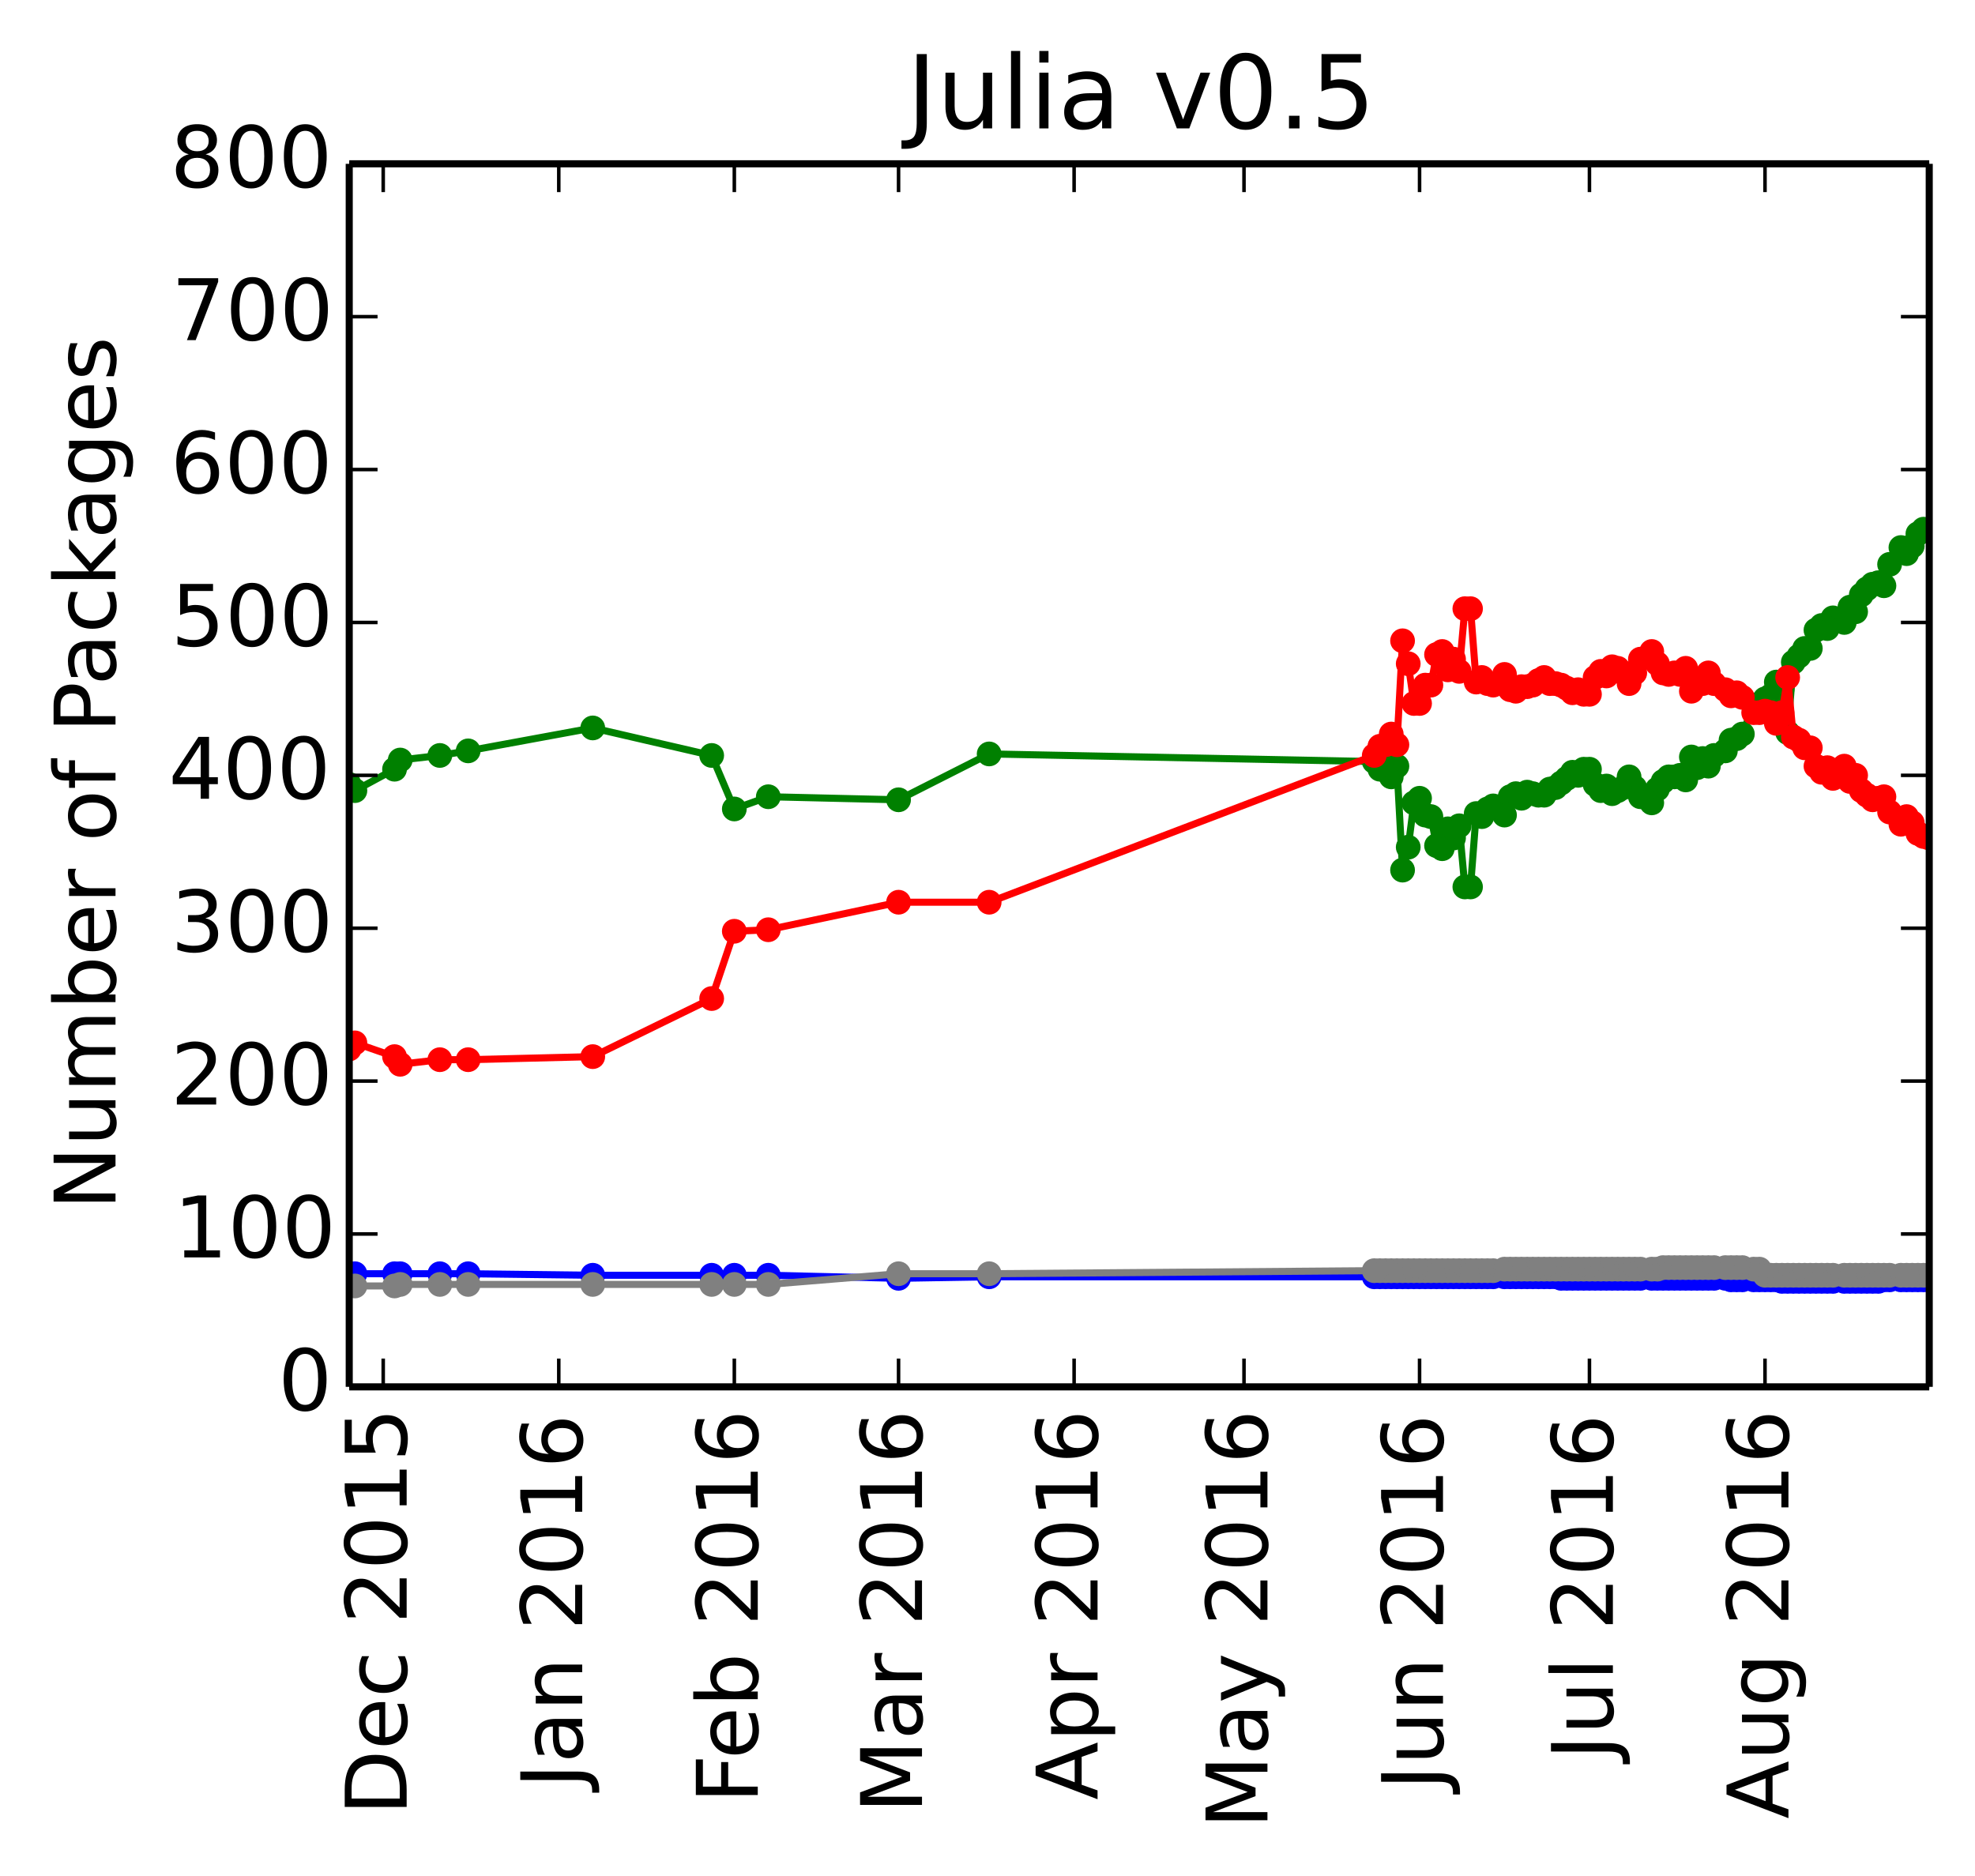 <?xml version="1.0" encoding="utf-8" standalone="no"?>
<!DOCTYPE svg PUBLIC "-//W3C//DTD SVG 1.1//EN"
  "http://www.w3.org/Graphics/SVG/1.1/DTD/svg11.dtd">
<!-- Created with matplotlib (http://matplotlib.org/) -->
<svg height="265pt" version="1.1" viewBox="0 0 279 265" width="279pt" xmlns="http://www.w3.org/2000/svg" xmlns:xlink="http://www.w3.org/1999/xlink">
 <defs>
  <style type="text/css">
*{stroke-linecap:butt;stroke-linejoin:round;}
  </style>
 </defs>
 <g id="figure_1">
  <g id="patch_1">
   <path d="
M0 265.55
L279.735 265.55
L279.735 0
L0 0
z
" style="fill:#ffffff;"/>
  </g>
  <g id="axes_1">
   <g id="patch_2">
    <path d="
M49.335 195.942
L272.535 195.942
L272.535 23.142
L49.335 23.142
z
" style="fill:#ffffff;"/>
   </g>
   <g id="line2d_1"/>
   <g id="line2d_2"/>
   <g id="line2d_3"/>
   <g id="line2d_4"/>
   <g id="line2d_5"/>
   <g id="line2d_6">
    <path clip-path="url(#pa14dda18ed)" d="
M272.535 74.766
L271.735 74.766
L270.935 75.414
L270.135 77.142
L269.335 78.222
L268.535 77.358
L266.935 79.734
L266.135 82.758
L265.335 82.326
L264.535 82.542
L263.735 83.19
L262.935 84.054
L262.135 86.43
L261.335 85.782
L260.535 87.942
L258.935 87.294
L258.135 88.806
L257.335 88.374
L256.535 89.022
L255.735 91.614
L254.935 91.614
L254.135 92.694
L253.335 93.558
L252.535 103.494
L251.735 97.446
L250.935 96.366
L250.135 98.31
L249.335 98.742
L248.535 99.606
L247.735 99.606
L246.135 103.71
L245.335 104.358
L244.535 104.574
L243.735 106.086
L242.135 106.734
L241.335 108.246
L240.535 107.166
L239.735 108.462
L238.935 106.95
L238.135 110.19
L237.335 109.542
L236.535 109.758
L235.735 109.758
L234.935 110.406
L234.135 111.486
L233.335 113.43
L231.735 112.566
L230.935 111.27
L230.135 109.758
L229.335 111.27
L228.535 111.702
L227.735 112.134
L226.935 111.054
L226.135 111.702
L225.335 110.838
L224.535 108.678
L223.735 108.678
L222.935 109.542
L222.135 109.11
L221.335 109.974
L220.535 110.622
L219.735 111.27
L218.935 111.486
L218.135 112.35
L217.335 112.35
L216.535 112.134
L215.735 111.918
L214.935 112.782
L214.135 112.134
L213.335 112.566
L212.535 115.158
L210.935 113.862
L210.135 114.294
L209.335 115.374
L208.535 114.942
L207.735 125.31
L206.935 125.31
L206.135 116.67
L205.335 118.398
L204.535 117.102
L203.735 119.91
L202.935 119.478
L202.135 115.374
L201.335 115.158
L200.535 112.782
L199.735 113.43
L198.935 119.694
L198.135 122.934
L197.335 108.246
L196.535 109.758
L195.735 108.462
L194.935 108.678
L194.135 107.598
L139.735 106.518
L126.935 112.998
L108.535 112.566
L103.735 114.294
L100.535 106.734
L83.735 102.846
L66.135 106.086
L62.135 106.734
L56.535 107.382
L55.735 108.678
L50.135 111.702
L49.335 110.838" style="fill:none;stroke:#008000;stroke-linecap:square;"/>
    <defs>
     <path d="
M0 1.5
C0.398 1.5 0.779 1.342 1.061 1.061
C1.342 0.779 1.5 0.398 1.5 0
C1.5 -0.398 1.342 -0.779 1.061 -1.061
C0.779 -1.342 0.398 -1.5 0 -1.5
C-0.398 -1.5 -0.779 -1.342 -1.061 -1.061
C-1.342 -0.779 -1.5 -0.398 -1.5 0
C-1.5 0.398 -1.342 0.779 -1.061 1.061
C-0.779 1.342 -0.398 1.5 0 1.5
z
" id="mb0b177905e" style="stroke:#008000;stroke-width:0.5;"/>
    </defs>
    <g clip-path="url(#pa14dda18ed)">
     <use style="fill:#008000;stroke:#008000;stroke-width:0.5;" x="272.535" xlink:href="#mb0b177905e" y="74.766"/>
     <use style="fill:#008000;stroke:#008000;stroke-width:0.5;" x="271.735" xlink:href="#mb0b177905e" y="74.766"/>
     <use style="fill:#008000;stroke:#008000;stroke-width:0.5;" x="270.935" xlink:href="#mb0b177905e" y="75.414"/>
     <use style="fill:#008000;stroke:#008000;stroke-width:0.5;" x="270.135" xlink:href="#mb0b177905e" y="77.142"/>
     <use style="fill:#008000;stroke:#008000;stroke-width:0.5;" x="269.335" xlink:href="#mb0b177905e" y="78.222"/>
     <use style="fill:#008000;stroke:#008000;stroke-width:0.5;" x="268.535" xlink:href="#mb0b177905e" y="77.358"/>
     <use style="fill:#008000;stroke:#008000;stroke-width:0.5;" x="266.935" xlink:href="#mb0b177905e" y="79.734"/>
     <use style="fill:#008000;stroke:#008000;stroke-width:0.5;" x="266.135" xlink:href="#mb0b177905e" y="82.758"/>
     <use style="fill:#008000;stroke:#008000;stroke-width:0.5;" x="265.335" xlink:href="#mb0b177905e" y="82.326"/>
     <use style="fill:#008000;stroke:#008000;stroke-width:0.5;" x="264.535" xlink:href="#mb0b177905e" y="82.542"/>
     <use style="fill:#008000;stroke:#008000;stroke-width:0.5;" x="263.735" xlink:href="#mb0b177905e" y="83.19"/>
     <use style="fill:#008000;stroke:#008000;stroke-width:0.5;" x="262.935" xlink:href="#mb0b177905e" y="84.054"/>
     <use style="fill:#008000;stroke:#008000;stroke-width:0.5;" x="262.135" xlink:href="#mb0b177905e" y="86.43"/>
     <use style="fill:#008000;stroke:#008000;stroke-width:0.5;" x="261.335" xlink:href="#mb0b177905e" y="85.782"/>
     <use style="fill:#008000;stroke:#008000;stroke-width:0.5;" x="260.535" xlink:href="#mb0b177905e" y="87.942"/>
     <use style="fill:#008000;stroke:#008000;stroke-width:0.5;" x="258.935" xlink:href="#mb0b177905e" y="87.294"/>
     <use style="fill:#008000;stroke:#008000;stroke-width:0.5;" x="258.135" xlink:href="#mb0b177905e" y="88.806"/>
     <use style="fill:#008000;stroke:#008000;stroke-width:0.5;" x="257.335" xlink:href="#mb0b177905e" y="88.374"/>
     <use style="fill:#008000;stroke:#008000;stroke-width:0.5;" x="256.535" xlink:href="#mb0b177905e" y="89.022"/>
     <use style="fill:#008000;stroke:#008000;stroke-width:0.5;" x="255.735" xlink:href="#mb0b177905e" y="91.614"/>
     <use style="fill:#008000;stroke:#008000;stroke-width:0.5;" x="254.935" xlink:href="#mb0b177905e" y="91.614"/>
     <use style="fill:#008000;stroke:#008000;stroke-width:0.5;" x="254.135" xlink:href="#mb0b177905e" y="92.694"/>
     <use style="fill:#008000;stroke:#008000;stroke-width:0.5;" x="253.335" xlink:href="#mb0b177905e" y="93.558"/>
     <use style="fill:#008000;stroke:#008000;stroke-width:0.5;" x="252.535" xlink:href="#mb0b177905e" y="103.494"/>
     <use style="fill:#008000;stroke:#008000;stroke-width:0.5;" x="251.735" xlink:href="#mb0b177905e" y="97.446"/>
     <use style="fill:#008000;stroke:#008000;stroke-width:0.5;" x="250.935" xlink:href="#mb0b177905e" y="96.366"/>
     <use style="fill:#008000;stroke:#008000;stroke-width:0.5;" x="250.135" xlink:href="#mb0b177905e" y="98.31"/>
     <use style="fill:#008000;stroke:#008000;stroke-width:0.5;" x="249.335" xlink:href="#mb0b177905e" y="98.742"/>
     <use style="fill:#008000;stroke:#008000;stroke-width:0.5;" x="248.535" xlink:href="#mb0b177905e" y="99.606"/>
     <use style="fill:#008000;stroke:#008000;stroke-width:0.5;" x="247.735" xlink:href="#mb0b177905e" y="99.606"/>
     <use style="fill:#008000;stroke:#008000;stroke-width:0.5;" x="246.135" xlink:href="#mb0b177905e" y="103.71"/>
     <use style="fill:#008000;stroke:#008000;stroke-width:0.5;" x="245.335" xlink:href="#mb0b177905e" y="104.358"/>
     <use style="fill:#008000;stroke:#008000;stroke-width:0.5;" x="244.535" xlink:href="#mb0b177905e" y="104.574"/>
     <use style="fill:#008000;stroke:#008000;stroke-width:0.5;" x="243.735" xlink:href="#mb0b177905e" y="106.086"/>
     <use style="fill:#008000;stroke:#008000;stroke-width:0.5;" x="242.135" xlink:href="#mb0b177905e" y="106.734"/>
     <use style="fill:#008000;stroke:#008000;stroke-width:0.5;" x="241.335" xlink:href="#mb0b177905e" y="108.246"/>
     <use style="fill:#008000;stroke:#008000;stroke-width:0.5;" x="240.535" xlink:href="#mb0b177905e" y="107.166"/>
     <use style="fill:#008000;stroke:#008000;stroke-width:0.5;" x="239.735" xlink:href="#mb0b177905e" y="108.462"/>
     <use style="fill:#008000;stroke:#008000;stroke-width:0.5;" x="238.935" xlink:href="#mb0b177905e" y="106.95"/>
     <use style="fill:#008000;stroke:#008000;stroke-width:0.5;" x="238.135" xlink:href="#mb0b177905e" y="110.19"/>
     <use style="fill:#008000;stroke:#008000;stroke-width:0.5;" x="237.335" xlink:href="#mb0b177905e" y="109.542"/>
     <use style="fill:#008000;stroke:#008000;stroke-width:0.5;" x="236.535" xlink:href="#mb0b177905e" y="109.758"/>
     <use style="fill:#008000;stroke:#008000;stroke-width:0.5;" x="235.735" xlink:href="#mb0b177905e" y="109.758"/>
     <use style="fill:#008000;stroke:#008000;stroke-width:0.5;" x="234.935" xlink:href="#mb0b177905e" y="110.406"/>
     <use style="fill:#008000;stroke:#008000;stroke-width:0.5;" x="234.135" xlink:href="#mb0b177905e" y="111.486"/>
     <use style="fill:#008000;stroke:#008000;stroke-width:0.5;" x="233.335" xlink:href="#mb0b177905e" y="113.43"/>
     <use style="fill:#008000;stroke:#008000;stroke-width:0.5;" x="231.735" xlink:href="#mb0b177905e" y="112.566"/>
     <use style="fill:#008000;stroke:#008000;stroke-width:0.5;" x="230.935" xlink:href="#mb0b177905e" y="111.27"/>
     <use style="fill:#008000;stroke:#008000;stroke-width:0.5;" x="230.135" xlink:href="#mb0b177905e" y="109.758"/>
     <use style="fill:#008000;stroke:#008000;stroke-width:0.5;" x="229.335" xlink:href="#mb0b177905e" y="111.27"/>
     <use style="fill:#008000;stroke:#008000;stroke-width:0.5;" x="228.535" xlink:href="#mb0b177905e" y="111.702"/>
     <use style="fill:#008000;stroke:#008000;stroke-width:0.5;" x="227.735" xlink:href="#mb0b177905e" y="112.134"/>
     <use style="fill:#008000;stroke:#008000;stroke-width:0.5;" x="226.935" xlink:href="#mb0b177905e" y="111.054"/>
     <use style="fill:#008000;stroke:#008000;stroke-width:0.5;" x="226.135" xlink:href="#mb0b177905e" y="111.702"/>
     <use style="fill:#008000;stroke:#008000;stroke-width:0.5;" x="225.335" xlink:href="#mb0b177905e" y="110.838"/>
     <use style="fill:#008000;stroke:#008000;stroke-width:0.5;" x="224.535" xlink:href="#mb0b177905e" y="108.678"/>
     <use style="fill:#008000;stroke:#008000;stroke-width:0.5;" x="223.735" xlink:href="#mb0b177905e" y="108.678"/>
     <use style="fill:#008000;stroke:#008000;stroke-width:0.5;" x="222.935" xlink:href="#mb0b177905e" y="109.542"/>
     <use style="fill:#008000;stroke:#008000;stroke-width:0.5;" x="222.135" xlink:href="#mb0b177905e" y="109.11"/>
     <use style="fill:#008000;stroke:#008000;stroke-width:0.5;" x="221.335" xlink:href="#mb0b177905e" y="109.974"/>
     <use style="fill:#008000;stroke:#008000;stroke-width:0.5;" x="220.535" xlink:href="#mb0b177905e" y="110.622"/>
     <use style="fill:#008000;stroke:#008000;stroke-width:0.5;" x="219.735" xlink:href="#mb0b177905e" y="111.27"/>
     <use style="fill:#008000;stroke:#008000;stroke-width:0.5;" x="218.935" xlink:href="#mb0b177905e" y="111.486"/>
     <use style="fill:#008000;stroke:#008000;stroke-width:0.5;" x="218.135" xlink:href="#mb0b177905e" y="112.35"/>
     <use style="fill:#008000;stroke:#008000;stroke-width:0.5;" x="217.335" xlink:href="#mb0b177905e" y="112.35"/>
     <use style="fill:#008000;stroke:#008000;stroke-width:0.5;" x="216.535" xlink:href="#mb0b177905e" y="112.134"/>
     <use style="fill:#008000;stroke:#008000;stroke-width:0.5;" x="215.735" xlink:href="#mb0b177905e" y="111.918"/>
     <use style="fill:#008000;stroke:#008000;stroke-width:0.5;" x="214.935" xlink:href="#mb0b177905e" y="112.782"/>
     <use style="fill:#008000;stroke:#008000;stroke-width:0.5;" x="214.135" xlink:href="#mb0b177905e" y="112.134"/>
     <use style="fill:#008000;stroke:#008000;stroke-width:0.5;" x="213.335" xlink:href="#mb0b177905e" y="112.566"/>
     <use style="fill:#008000;stroke:#008000;stroke-width:0.5;" x="212.535" xlink:href="#mb0b177905e" y="115.158"/>
     <use style="fill:#008000;stroke:#008000;stroke-width:0.5;" x="210.935" xlink:href="#mb0b177905e" y="113.862"/>
     <use style="fill:#008000;stroke:#008000;stroke-width:0.5;" x="210.135" xlink:href="#mb0b177905e" y="114.294"/>
     <use style="fill:#008000;stroke:#008000;stroke-width:0.5;" x="209.335" xlink:href="#mb0b177905e" y="115.374"/>
     <use style="fill:#008000;stroke:#008000;stroke-width:0.5;" x="208.535" xlink:href="#mb0b177905e" y="114.942"/>
     <use style="fill:#008000;stroke:#008000;stroke-width:0.5;" x="207.735" xlink:href="#mb0b177905e" y="125.31"/>
     <use style="fill:#008000;stroke:#008000;stroke-width:0.5;" x="206.935" xlink:href="#mb0b177905e" y="125.31"/>
     <use style="fill:#008000;stroke:#008000;stroke-width:0.5;" x="206.135" xlink:href="#mb0b177905e" y="116.67"/>
     <use style="fill:#008000;stroke:#008000;stroke-width:0.5;" x="205.335" xlink:href="#mb0b177905e" y="118.398"/>
     <use style="fill:#008000;stroke:#008000;stroke-width:0.5;" x="204.535" xlink:href="#mb0b177905e" y="117.102"/>
     <use style="fill:#008000;stroke:#008000;stroke-width:0.5;" x="203.735" xlink:href="#mb0b177905e" y="119.91"/>
     <use style="fill:#008000;stroke:#008000;stroke-width:0.5;" x="202.935" xlink:href="#mb0b177905e" y="119.478"/>
     <use style="fill:#008000;stroke:#008000;stroke-width:0.5;" x="202.135" xlink:href="#mb0b177905e" y="115.374"/>
     <use style="fill:#008000;stroke:#008000;stroke-width:0.5;" x="201.335" xlink:href="#mb0b177905e" y="115.158"/>
     <use style="fill:#008000;stroke:#008000;stroke-width:0.5;" x="200.535" xlink:href="#mb0b177905e" y="112.782"/>
     <use style="fill:#008000;stroke:#008000;stroke-width:0.5;" x="199.735" xlink:href="#mb0b177905e" y="113.43"/>
     <use style="fill:#008000;stroke:#008000;stroke-width:0.5;" x="198.935" xlink:href="#mb0b177905e" y="119.694"/>
     <use style="fill:#008000;stroke:#008000;stroke-width:0.5;" x="198.135" xlink:href="#mb0b177905e" y="122.934"/>
     <use style="fill:#008000;stroke:#008000;stroke-width:0.5;" x="197.335" xlink:href="#mb0b177905e" y="108.246"/>
     <use style="fill:#008000;stroke:#008000;stroke-width:0.5;" x="196.535" xlink:href="#mb0b177905e" y="109.758"/>
     <use style="fill:#008000;stroke:#008000;stroke-width:0.5;" x="195.735" xlink:href="#mb0b177905e" y="108.462"/>
     <use style="fill:#008000;stroke:#008000;stroke-width:0.5;" x="194.935" xlink:href="#mb0b177905e" y="108.678"/>
     <use style="fill:#008000;stroke:#008000;stroke-width:0.5;" x="194.135" xlink:href="#mb0b177905e" y="107.598"/>
     <use style="fill:#008000;stroke:#008000;stroke-width:0.5;" x="139.735" xlink:href="#mb0b177905e" y="106.518"/>
     <use style="fill:#008000;stroke:#008000;stroke-width:0.5;" x="126.935" xlink:href="#mb0b177905e" y="112.998"/>
     <use style="fill:#008000;stroke:#008000;stroke-width:0.5;" x="108.535" xlink:href="#mb0b177905e" y="112.566"/>
     <use style="fill:#008000;stroke:#008000;stroke-width:0.5;" x="103.735" xlink:href="#mb0b177905e" y="114.294"/>
     <use style="fill:#008000;stroke:#008000;stroke-width:0.5;" x="100.535" xlink:href="#mb0b177905e" y="106.734"/>
     <use style="fill:#008000;stroke:#008000;stroke-width:0.5;" x="83.735" xlink:href="#mb0b177905e" y="102.846"/>
     <use style="fill:#008000;stroke:#008000;stroke-width:0.5;" x="66.135" xlink:href="#mb0b177905e" y="106.086"/>
     <use style="fill:#008000;stroke:#008000;stroke-width:0.5;" x="62.135" xlink:href="#mb0b177905e" y="106.734"/>
     <use style="fill:#008000;stroke:#008000;stroke-width:0.5;" x="56.535" xlink:href="#mb0b177905e" y="107.382"/>
     <use style="fill:#008000;stroke:#008000;stroke-width:0.5;" x="55.735" xlink:href="#mb0b177905e" y="108.678"/>
     <use style="fill:#008000;stroke:#008000;stroke-width:0.5;" x="50.135" xlink:href="#mb0b177905e" y="111.702"/>
     <use style="fill:#008000;stroke:#008000;stroke-width:0.5;" x="49.335" xlink:href="#mb0b177905e" y="110.838"/>
    </g>
   </g>
   <g id="line2d_7">
    <path clip-path="url(#pa14dda18ed)" d="
M272.535 118.398
L271.735 118.182
L270.935 117.75
L270.135 116.238
L269.335 115.374
L268.535 116.454
L266.935 114.726
L266.135 112.566
L265.335 112.782
L264.535 112.998
L263.735 112.35
L262.935 111.702
L262.135 109.542
L261.335 110.406
L260.535 108.246
L258.935 109.974
L258.135 108.462
L257.335 109.11
L256.535 108.246
L255.735 105.654
L254.935 105.654
L254.135 104.574
L253.335 104.142
L252.535 95.718
L251.735 100.686
L250.935 102.198
L250.135 100.686
L249.335 100.47
L248.535 100.686
L247.735 100.686
L246.135 98.526
L245.335 97.878
L244.535 98.31
L243.735 97.446
L242.135 96.582
L241.335 95.07
L240.535 96.582
L239.735 95.934
L238.935 97.662
L238.135 94.422
L237.335 95.286
L236.535 95.07
L235.735 95.286
L234.935 95.07
L234.135 93.774
L233.335 92.046
L231.735 93.126
L230.935 95.07
L230.135 96.582
L229.335 95.07
L228.535 94.422
L227.735 94.206
L226.935 95.502
L226.135 94.854
L225.335 95.718
L224.535 98.094
L223.735 98.094
L222.935 97.446
L222.135 97.878
L221.335 97.23
L220.535 96.798
L219.735 96.582
L218.935 96.582
L218.135 95.718
L217.335 96.15
L216.535 96.798
L215.735 97.014
L214.935 97.014
L214.135 97.662
L213.335 97.446
L212.535 95.286
L210.935 96.798
L210.135 96.582
L209.335 95.718
L208.535 96.366
L207.735 85.998
L206.935 85.998
L206.135 94.854
L205.335 93.126
L204.535 94.638
L203.735 92.046
L202.935 92.478
L202.135 96.798
L201.335 96.798
L200.535 99.39
L199.735 99.39
L198.935 93.774
L198.135 90.534
L197.335 105.222
L196.535 103.71
L195.735 105.222
L194.935 105.438
L194.135 106.734
L139.735 127.47
L126.935 127.47
L108.535 131.358
L103.735 131.574
L100.535 141.078
L83.735 149.286
L66.135 149.718
L62.135 149.718
L56.535 150.366
L55.735 149.286
L50.135 147.342
L49.335 148.206" style="fill:none;stroke:#ff0000;stroke-linecap:square;"/>
    <defs>
     <path d="
M0 1.5
C0.398 1.5 0.779 1.342 1.061 1.061
C1.342 0.779 1.5 0.398 1.5 0
C1.5 -0.398 1.342 -0.779 1.061 -1.061
C0.779 -1.342 0.398 -1.5 0 -1.5
C-0.398 -1.5 -0.779 -1.342 -1.061 -1.061
C-1.342 -0.779 -1.5 -0.398 -1.5 0
C-1.5 0.398 -1.342 0.779 -1.061 1.061
C-0.779 1.342 -0.398 1.5 0 1.5
z
" id="ma07bdd5909" style="stroke:#ff0000;stroke-width:0.5;"/>
    </defs>
    <g clip-path="url(#pa14dda18ed)">
     <use style="fill:#ff0000;stroke:#ff0000;stroke-width:0.5;" x="272.535" xlink:href="#ma07bdd5909" y="118.398"/>
     <use style="fill:#ff0000;stroke:#ff0000;stroke-width:0.5;" x="271.735" xlink:href="#ma07bdd5909" y="118.182"/>
     <use style="fill:#ff0000;stroke:#ff0000;stroke-width:0.5;" x="270.935" xlink:href="#ma07bdd5909" y="117.75"/>
     <use style="fill:#ff0000;stroke:#ff0000;stroke-width:0.5;" x="270.135" xlink:href="#ma07bdd5909" y="116.238"/>
     <use style="fill:#ff0000;stroke:#ff0000;stroke-width:0.5;" x="269.335" xlink:href="#ma07bdd5909" y="115.374"/>
     <use style="fill:#ff0000;stroke:#ff0000;stroke-width:0.5;" x="268.535" xlink:href="#ma07bdd5909" y="116.454"/>
     <use style="fill:#ff0000;stroke:#ff0000;stroke-width:0.5;" x="266.935" xlink:href="#ma07bdd5909" y="114.726"/>
     <use style="fill:#ff0000;stroke:#ff0000;stroke-width:0.5;" x="266.135" xlink:href="#ma07bdd5909" y="112.566"/>
     <use style="fill:#ff0000;stroke:#ff0000;stroke-width:0.5;" x="265.335" xlink:href="#ma07bdd5909" y="112.782"/>
     <use style="fill:#ff0000;stroke:#ff0000;stroke-width:0.5;" x="264.535" xlink:href="#ma07bdd5909" y="112.998"/>
     <use style="fill:#ff0000;stroke:#ff0000;stroke-width:0.5;" x="263.735" xlink:href="#ma07bdd5909" y="112.35"/>
     <use style="fill:#ff0000;stroke:#ff0000;stroke-width:0.5;" x="262.935" xlink:href="#ma07bdd5909" y="111.702"/>
     <use style="fill:#ff0000;stroke:#ff0000;stroke-width:0.5;" x="262.135" xlink:href="#ma07bdd5909" y="109.542"/>
     <use style="fill:#ff0000;stroke:#ff0000;stroke-width:0.5;" x="261.335" xlink:href="#ma07bdd5909" y="110.406"/>
     <use style="fill:#ff0000;stroke:#ff0000;stroke-width:0.5;" x="260.535" xlink:href="#ma07bdd5909" y="108.246"/>
     <use style="fill:#ff0000;stroke:#ff0000;stroke-width:0.5;" x="258.935" xlink:href="#ma07bdd5909" y="109.974"/>
     <use style="fill:#ff0000;stroke:#ff0000;stroke-width:0.5;" x="258.135" xlink:href="#ma07bdd5909" y="108.462"/>
     <use style="fill:#ff0000;stroke:#ff0000;stroke-width:0.5;" x="257.335" xlink:href="#ma07bdd5909" y="109.11"/>
     <use style="fill:#ff0000;stroke:#ff0000;stroke-width:0.5;" x="256.535" xlink:href="#ma07bdd5909" y="108.246"/>
     <use style="fill:#ff0000;stroke:#ff0000;stroke-width:0.5;" x="255.735" xlink:href="#ma07bdd5909" y="105.654"/>
     <use style="fill:#ff0000;stroke:#ff0000;stroke-width:0.5;" x="254.935" xlink:href="#ma07bdd5909" y="105.654"/>
     <use style="fill:#ff0000;stroke:#ff0000;stroke-width:0.5;" x="254.135" xlink:href="#ma07bdd5909" y="104.574"/>
     <use style="fill:#ff0000;stroke:#ff0000;stroke-width:0.5;" x="253.335" xlink:href="#ma07bdd5909" y="104.142"/>
     <use style="fill:#ff0000;stroke:#ff0000;stroke-width:0.5;" x="252.535" xlink:href="#ma07bdd5909" y="95.718"/>
     <use style="fill:#ff0000;stroke:#ff0000;stroke-width:0.5;" x="251.735" xlink:href="#ma07bdd5909" y="100.686"/>
     <use style="fill:#ff0000;stroke:#ff0000;stroke-width:0.5;" x="250.935" xlink:href="#ma07bdd5909" y="102.198"/>
     <use style="fill:#ff0000;stroke:#ff0000;stroke-width:0.5;" x="250.135" xlink:href="#ma07bdd5909" y="100.686"/>
     <use style="fill:#ff0000;stroke:#ff0000;stroke-width:0.5;" x="249.335" xlink:href="#ma07bdd5909" y="100.47"/>
     <use style="fill:#ff0000;stroke:#ff0000;stroke-width:0.5;" x="248.535" xlink:href="#ma07bdd5909" y="100.686"/>
     <use style="fill:#ff0000;stroke:#ff0000;stroke-width:0.5;" x="247.735" xlink:href="#ma07bdd5909" y="100.686"/>
     <use style="fill:#ff0000;stroke:#ff0000;stroke-width:0.5;" x="246.135" xlink:href="#ma07bdd5909" y="98.526"/>
     <use style="fill:#ff0000;stroke:#ff0000;stroke-width:0.5;" x="245.335" xlink:href="#ma07bdd5909" y="97.878"/>
     <use style="fill:#ff0000;stroke:#ff0000;stroke-width:0.5;" x="244.535" xlink:href="#ma07bdd5909" y="98.31"/>
     <use style="fill:#ff0000;stroke:#ff0000;stroke-width:0.5;" x="243.735" xlink:href="#ma07bdd5909" y="97.446"/>
     <use style="fill:#ff0000;stroke:#ff0000;stroke-width:0.5;" x="242.135" xlink:href="#ma07bdd5909" y="96.582"/>
     <use style="fill:#ff0000;stroke:#ff0000;stroke-width:0.5;" x="241.335" xlink:href="#ma07bdd5909" y="95.07"/>
     <use style="fill:#ff0000;stroke:#ff0000;stroke-width:0.5;" x="240.535" xlink:href="#ma07bdd5909" y="96.582"/>
     <use style="fill:#ff0000;stroke:#ff0000;stroke-width:0.5;" x="239.735" xlink:href="#ma07bdd5909" y="95.934"/>
     <use style="fill:#ff0000;stroke:#ff0000;stroke-width:0.5;" x="238.935" xlink:href="#ma07bdd5909" y="97.662"/>
     <use style="fill:#ff0000;stroke:#ff0000;stroke-width:0.5;" x="238.135" xlink:href="#ma07bdd5909" y="94.422"/>
     <use style="fill:#ff0000;stroke:#ff0000;stroke-width:0.5;" x="237.335" xlink:href="#ma07bdd5909" y="95.286"/>
     <use style="fill:#ff0000;stroke:#ff0000;stroke-width:0.5;" x="236.535" xlink:href="#ma07bdd5909" y="95.07"/>
     <use style="fill:#ff0000;stroke:#ff0000;stroke-width:0.5;" x="235.735" xlink:href="#ma07bdd5909" y="95.286"/>
     <use style="fill:#ff0000;stroke:#ff0000;stroke-width:0.5;" x="234.935" xlink:href="#ma07bdd5909" y="95.07"/>
     <use style="fill:#ff0000;stroke:#ff0000;stroke-width:0.5;" x="234.135" xlink:href="#ma07bdd5909" y="93.774"/>
     <use style="fill:#ff0000;stroke:#ff0000;stroke-width:0.5;" x="233.335" xlink:href="#ma07bdd5909" y="92.046"/>
     <use style="fill:#ff0000;stroke:#ff0000;stroke-width:0.5;" x="231.735" xlink:href="#ma07bdd5909" y="93.126"/>
     <use style="fill:#ff0000;stroke:#ff0000;stroke-width:0.5;" x="230.935" xlink:href="#ma07bdd5909" y="95.07"/>
     <use style="fill:#ff0000;stroke:#ff0000;stroke-width:0.5;" x="230.135" xlink:href="#ma07bdd5909" y="96.582"/>
     <use style="fill:#ff0000;stroke:#ff0000;stroke-width:0.5;" x="229.335" xlink:href="#ma07bdd5909" y="95.07"/>
     <use style="fill:#ff0000;stroke:#ff0000;stroke-width:0.5;" x="228.535" xlink:href="#ma07bdd5909" y="94.422"/>
     <use style="fill:#ff0000;stroke:#ff0000;stroke-width:0.5;" x="227.735" xlink:href="#ma07bdd5909" y="94.206"/>
     <use style="fill:#ff0000;stroke:#ff0000;stroke-width:0.5;" x="226.935" xlink:href="#ma07bdd5909" y="95.502"/>
     <use style="fill:#ff0000;stroke:#ff0000;stroke-width:0.5;" x="226.135" xlink:href="#ma07bdd5909" y="94.854"/>
     <use style="fill:#ff0000;stroke:#ff0000;stroke-width:0.5;" x="225.335" xlink:href="#ma07bdd5909" y="95.718"/>
     <use style="fill:#ff0000;stroke:#ff0000;stroke-width:0.5;" x="224.535" xlink:href="#ma07bdd5909" y="98.094"/>
     <use style="fill:#ff0000;stroke:#ff0000;stroke-width:0.5;" x="223.735" xlink:href="#ma07bdd5909" y="98.094"/>
     <use style="fill:#ff0000;stroke:#ff0000;stroke-width:0.5;" x="222.935" xlink:href="#ma07bdd5909" y="97.446"/>
     <use style="fill:#ff0000;stroke:#ff0000;stroke-width:0.5;" x="222.135" xlink:href="#ma07bdd5909" y="97.878"/>
     <use style="fill:#ff0000;stroke:#ff0000;stroke-width:0.5;" x="221.335" xlink:href="#ma07bdd5909" y="97.23"/>
     <use style="fill:#ff0000;stroke:#ff0000;stroke-width:0.5;" x="220.535" xlink:href="#ma07bdd5909" y="96.798"/>
     <use style="fill:#ff0000;stroke:#ff0000;stroke-width:0.5;" x="219.735" xlink:href="#ma07bdd5909" y="96.582"/>
     <use style="fill:#ff0000;stroke:#ff0000;stroke-width:0.5;" x="218.935" xlink:href="#ma07bdd5909" y="96.582"/>
     <use style="fill:#ff0000;stroke:#ff0000;stroke-width:0.5;" x="218.135" xlink:href="#ma07bdd5909" y="95.718"/>
     <use style="fill:#ff0000;stroke:#ff0000;stroke-width:0.5;" x="217.335" xlink:href="#ma07bdd5909" y="96.15"/>
     <use style="fill:#ff0000;stroke:#ff0000;stroke-width:0.5;" x="216.535" xlink:href="#ma07bdd5909" y="96.798"/>
     <use style="fill:#ff0000;stroke:#ff0000;stroke-width:0.5;" x="215.735" xlink:href="#ma07bdd5909" y="97.014"/>
     <use style="fill:#ff0000;stroke:#ff0000;stroke-width:0.5;" x="214.935" xlink:href="#ma07bdd5909" y="97.014"/>
     <use style="fill:#ff0000;stroke:#ff0000;stroke-width:0.5;" x="214.135" xlink:href="#ma07bdd5909" y="97.662"/>
     <use style="fill:#ff0000;stroke:#ff0000;stroke-width:0.5;" x="213.335" xlink:href="#ma07bdd5909" y="97.446"/>
     <use style="fill:#ff0000;stroke:#ff0000;stroke-width:0.5;" x="212.535" xlink:href="#ma07bdd5909" y="95.286"/>
     <use style="fill:#ff0000;stroke:#ff0000;stroke-width:0.5;" x="210.935" xlink:href="#ma07bdd5909" y="96.798"/>
     <use style="fill:#ff0000;stroke:#ff0000;stroke-width:0.5;" x="210.135" xlink:href="#ma07bdd5909" y="96.582"/>
     <use style="fill:#ff0000;stroke:#ff0000;stroke-width:0.5;" x="209.335" xlink:href="#ma07bdd5909" y="95.718"/>
     <use style="fill:#ff0000;stroke:#ff0000;stroke-width:0.5;" x="208.535" xlink:href="#ma07bdd5909" y="96.366"/>
     <use style="fill:#ff0000;stroke:#ff0000;stroke-width:0.5;" x="207.735" xlink:href="#ma07bdd5909" y="85.998"/>
     <use style="fill:#ff0000;stroke:#ff0000;stroke-width:0.5;" x="206.935" xlink:href="#ma07bdd5909" y="85.998"/>
     <use style="fill:#ff0000;stroke:#ff0000;stroke-width:0.5;" x="206.135" xlink:href="#ma07bdd5909" y="94.854"/>
     <use style="fill:#ff0000;stroke:#ff0000;stroke-width:0.5;" x="205.335" xlink:href="#ma07bdd5909" y="93.126"/>
     <use style="fill:#ff0000;stroke:#ff0000;stroke-width:0.5;" x="204.535" xlink:href="#ma07bdd5909" y="94.638"/>
     <use style="fill:#ff0000;stroke:#ff0000;stroke-width:0.5;" x="203.735" xlink:href="#ma07bdd5909" y="92.046"/>
     <use style="fill:#ff0000;stroke:#ff0000;stroke-width:0.5;" x="202.935" xlink:href="#ma07bdd5909" y="92.478"/>
     <use style="fill:#ff0000;stroke:#ff0000;stroke-width:0.5;" x="202.135" xlink:href="#ma07bdd5909" y="96.798"/>
     <use style="fill:#ff0000;stroke:#ff0000;stroke-width:0.5;" x="201.335" xlink:href="#ma07bdd5909" y="96.798"/>
     <use style="fill:#ff0000;stroke:#ff0000;stroke-width:0.5;" x="200.535" xlink:href="#ma07bdd5909" y="99.39"/>
     <use style="fill:#ff0000;stroke:#ff0000;stroke-width:0.5;" x="199.735" xlink:href="#ma07bdd5909" y="99.39"/>
     <use style="fill:#ff0000;stroke:#ff0000;stroke-width:0.5;" x="198.935" xlink:href="#ma07bdd5909" y="93.774"/>
     <use style="fill:#ff0000;stroke:#ff0000;stroke-width:0.5;" x="198.135" xlink:href="#ma07bdd5909" y="90.534"/>
     <use style="fill:#ff0000;stroke:#ff0000;stroke-width:0.5;" x="197.335" xlink:href="#ma07bdd5909" y="105.222"/>
     <use style="fill:#ff0000;stroke:#ff0000;stroke-width:0.5;" x="196.535" xlink:href="#ma07bdd5909" y="103.71"/>
     <use style="fill:#ff0000;stroke:#ff0000;stroke-width:0.5;" x="195.735" xlink:href="#ma07bdd5909" y="105.222"/>
     <use style="fill:#ff0000;stroke:#ff0000;stroke-width:0.5;" x="194.935" xlink:href="#ma07bdd5909" y="105.438"/>
     <use style="fill:#ff0000;stroke:#ff0000;stroke-width:0.5;" x="194.135" xlink:href="#ma07bdd5909" y="106.734"/>
     <use style="fill:#ff0000;stroke:#ff0000;stroke-width:0.5;" x="139.735" xlink:href="#ma07bdd5909" y="127.47"/>
     <use style="fill:#ff0000;stroke:#ff0000;stroke-width:0.5;" x="126.935" xlink:href="#ma07bdd5909" y="127.47"/>
     <use style="fill:#ff0000;stroke:#ff0000;stroke-width:0.5;" x="108.535" xlink:href="#ma07bdd5909" y="131.358"/>
     <use style="fill:#ff0000;stroke:#ff0000;stroke-width:0.5;" x="103.735" xlink:href="#ma07bdd5909" y="131.574"/>
     <use style="fill:#ff0000;stroke:#ff0000;stroke-width:0.5;" x="100.535" xlink:href="#ma07bdd5909" y="141.078"/>
     <use style="fill:#ff0000;stroke:#ff0000;stroke-width:0.5;" x="83.735" xlink:href="#ma07bdd5909" y="149.286"/>
     <use style="fill:#ff0000;stroke:#ff0000;stroke-width:0.5;" x="66.135" xlink:href="#ma07bdd5909" y="149.718"/>
     <use style="fill:#ff0000;stroke:#ff0000;stroke-width:0.5;" x="62.135" xlink:href="#ma07bdd5909" y="149.718"/>
     <use style="fill:#ff0000;stroke:#ff0000;stroke-width:0.5;" x="56.535" xlink:href="#ma07bdd5909" y="150.366"/>
     <use style="fill:#ff0000;stroke:#ff0000;stroke-width:0.5;" x="55.735" xlink:href="#ma07bdd5909" y="149.286"/>
     <use style="fill:#ff0000;stroke:#ff0000;stroke-width:0.5;" x="50.135" xlink:href="#ma07bdd5909" y="147.342"/>
     <use style="fill:#ff0000;stroke:#ff0000;stroke-width:0.5;" x="49.335" xlink:href="#ma07bdd5909" y="148.206"/>
    </g>
   </g>
   <g id="line2d_8">
    <path clip-path="url(#pa14dda18ed)" d="
M272.535 180.822
L271.735 180.822
L270.935 180.822
L270.135 180.822
L269.335 180.822
L268.535 180.822
L266.935 180.822
L266.135 180.822
L265.335 181.038
L264.535 181.038
L263.735 181.038
L262.935 181.038
L262.135 181.038
L261.335 181.038
L260.535 181.038
L258.935 181.038
L258.135 181.038
L257.335 181.038
L256.535 181.038
L255.735 181.038
L254.935 181.038
L254.135 181.038
L253.335 181.038
L252.535 181.038
L251.735 181.038
L250.935 180.822
L250.135 180.822
L249.335 180.822
L248.535 180.822
L247.735 180.822
L246.135 180.822
L245.335 180.822
L244.535 180.822
L243.735 180.606
L242.135 180.606
L241.335 180.606
L240.535 180.606
L239.735 180.606
L238.935 180.606
L238.135 180.606
L237.335 180.606
L236.535 180.606
L235.735 180.606
L234.935 180.606
L234.135 180.606
L233.335 180.606
L231.735 180.606
L230.935 180.606
L230.135 180.606
L229.335 180.606
L228.535 180.606
L227.735 180.606
L226.935 180.606
L226.135 180.606
L225.335 180.606
L224.535 180.606
L223.735 180.606
L222.935 180.606
L222.135 180.606
L221.335 180.606
L220.535 180.606
L219.735 180.39
L218.935 180.39
L218.135 180.39
L217.335 180.39
L216.535 180.39
L215.735 180.39
L214.935 180.39
L214.135 180.39
L213.335 180.39
L212.535 180.39
L210.935 180.39
L210.135 180.39
L209.335 180.39
L208.535 180.39
L207.735 180.39
L206.935 180.39
L206.135 180.39
L205.335 180.39
L204.535 180.39
L203.735 180.39
L202.935 180.39
L202.135 180.39
L201.335 180.39
L200.535 180.39
L199.735 180.39
L198.935 180.39
L198.135 180.39
L197.335 180.39
L196.535 180.39
L195.735 180.39
L194.935 180.39
L194.135 180.39
L139.735 180.39
L126.935 180.606
L108.535 180.174
L103.735 180.174
L100.535 180.174
L83.735 180.174
L66.135 179.958
L62.135 179.958
L56.535 179.958
L55.735 179.958
L50.135 179.958
L49.335 179.958" style="fill:none;stroke:#0000ff;stroke-linecap:square;"/>
    <defs>
     <path d="
M0 1.5
C0.398 1.5 0.779 1.342 1.061 1.061
C1.342 0.779 1.5 0.398 1.5 0
C1.5 -0.398 1.342 -0.779 1.061 -1.061
C0.779 -1.342 0.398 -1.5 0 -1.5
C-0.398 -1.5 -0.779 -1.342 -1.061 -1.061
C-1.342 -0.779 -1.5 -0.398 -1.5 0
C-1.5 0.398 -1.342 0.779 -1.061 1.061
C-0.779 1.342 -0.398 1.5 0 1.5
z
" id="m76a7ce5b4a" style="stroke:#0000ff;stroke-width:0.5;"/>
    </defs>
    <g clip-path="url(#pa14dda18ed)">
     <use style="fill:#0000ff;stroke:#0000ff;stroke-width:0.5;" x="272.535" xlink:href="#m76a7ce5b4a" y="180.822"/>
     <use style="fill:#0000ff;stroke:#0000ff;stroke-width:0.5;" x="271.735" xlink:href="#m76a7ce5b4a" y="180.822"/>
     <use style="fill:#0000ff;stroke:#0000ff;stroke-width:0.5;" x="270.935" xlink:href="#m76a7ce5b4a" y="180.822"/>
     <use style="fill:#0000ff;stroke:#0000ff;stroke-width:0.5;" x="270.135" xlink:href="#m76a7ce5b4a" y="180.822"/>
     <use style="fill:#0000ff;stroke:#0000ff;stroke-width:0.5;" x="269.335" xlink:href="#m76a7ce5b4a" y="180.822"/>
     <use style="fill:#0000ff;stroke:#0000ff;stroke-width:0.5;" x="268.535" xlink:href="#m76a7ce5b4a" y="180.822"/>
     <use style="fill:#0000ff;stroke:#0000ff;stroke-width:0.5;" x="266.935" xlink:href="#m76a7ce5b4a" y="180.822"/>
     <use style="fill:#0000ff;stroke:#0000ff;stroke-width:0.5;" x="266.135" xlink:href="#m76a7ce5b4a" y="180.822"/>
     <use style="fill:#0000ff;stroke:#0000ff;stroke-width:0.5;" x="265.335" xlink:href="#m76a7ce5b4a" y="181.038"/>
     <use style="fill:#0000ff;stroke:#0000ff;stroke-width:0.5;" x="264.535" xlink:href="#m76a7ce5b4a" y="181.038"/>
     <use style="fill:#0000ff;stroke:#0000ff;stroke-width:0.5;" x="263.735" xlink:href="#m76a7ce5b4a" y="181.038"/>
     <use style="fill:#0000ff;stroke:#0000ff;stroke-width:0.5;" x="262.935" xlink:href="#m76a7ce5b4a" y="181.038"/>
     <use style="fill:#0000ff;stroke:#0000ff;stroke-width:0.5;" x="262.135" xlink:href="#m76a7ce5b4a" y="181.038"/>
     <use style="fill:#0000ff;stroke:#0000ff;stroke-width:0.5;" x="261.335" xlink:href="#m76a7ce5b4a" y="181.038"/>
     <use style="fill:#0000ff;stroke:#0000ff;stroke-width:0.5;" x="260.535" xlink:href="#m76a7ce5b4a" y="181.038"/>
     <use style="fill:#0000ff;stroke:#0000ff;stroke-width:0.5;" x="258.935" xlink:href="#m76a7ce5b4a" y="181.038"/>
     <use style="fill:#0000ff;stroke:#0000ff;stroke-width:0.5;" x="258.135" xlink:href="#m76a7ce5b4a" y="181.038"/>
     <use style="fill:#0000ff;stroke:#0000ff;stroke-width:0.5;" x="257.335" xlink:href="#m76a7ce5b4a" y="181.038"/>
     <use style="fill:#0000ff;stroke:#0000ff;stroke-width:0.5;" x="256.535" xlink:href="#m76a7ce5b4a" y="181.038"/>
     <use style="fill:#0000ff;stroke:#0000ff;stroke-width:0.5;" x="255.735" xlink:href="#m76a7ce5b4a" y="181.038"/>
     <use style="fill:#0000ff;stroke:#0000ff;stroke-width:0.5;" x="254.935" xlink:href="#m76a7ce5b4a" y="181.038"/>
     <use style="fill:#0000ff;stroke:#0000ff;stroke-width:0.5;" x="254.135" xlink:href="#m76a7ce5b4a" y="181.038"/>
     <use style="fill:#0000ff;stroke:#0000ff;stroke-width:0.5;" x="253.335" xlink:href="#m76a7ce5b4a" y="181.038"/>
     <use style="fill:#0000ff;stroke:#0000ff;stroke-width:0.5;" x="252.535" xlink:href="#m76a7ce5b4a" y="181.038"/>
     <use style="fill:#0000ff;stroke:#0000ff;stroke-width:0.5;" x="251.735" xlink:href="#m76a7ce5b4a" y="181.038"/>
     <use style="fill:#0000ff;stroke:#0000ff;stroke-width:0.5;" x="250.935" xlink:href="#m76a7ce5b4a" y="180.822"/>
     <use style="fill:#0000ff;stroke:#0000ff;stroke-width:0.5;" x="250.135" xlink:href="#m76a7ce5b4a" y="180.822"/>
     <use style="fill:#0000ff;stroke:#0000ff;stroke-width:0.5;" x="249.335" xlink:href="#m76a7ce5b4a" y="180.822"/>
     <use style="fill:#0000ff;stroke:#0000ff;stroke-width:0.5;" x="248.535" xlink:href="#m76a7ce5b4a" y="180.822"/>
     <use style="fill:#0000ff;stroke:#0000ff;stroke-width:0.5;" x="247.735" xlink:href="#m76a7ce5b4a" y="180.822"/>
     <use style="fill:#0000ff;stroke:#0000ff;stroke-width:0.5;" x="246.135" xlink:href="#m76a7ce5b4a" y="180.822"/>
     <use style="fill:#0000ff;stroke:#0000ff;stroke-width:0.5;" x="245.335" xlink:href="#m76a7ce5b4a" y="180.822"/>
     <use style="fill:#0000ff;stroke:#0000ff;stroke-width:0.5;" x="244.535" xlink:href="#m76a7ce5b4a" y="180.822"/>
     <use style="fill:#0000ff;stroke:#0000ff;stroke-width:0.5;" x="243.735" xlink:href="#m76a7ce5b4a" y="180.606"/>
     <use style="fill:#0000ff;stroke:#0000ff;stroke-width:0.5;" x="242.135" xlink:href="#m76a7ce5b4a" y="180.606"/>
     <use style="fill:#0000ff;stroke:#0000ff;stroke-width:0.5;" x="241.335" xlink:href="#m76a7ce5b4a" y="180.606"/>
     <use style="fill:#0000ff;stroke:#0000ff;stroke-width:0.5;" x="240.535" xlink:href="#m76a7ce5b4a" y="180.606"/>
     <use style="fill:#0000ff;stroke:#0000ff;stroke-width:0.5;" x="239.735" xlink:href="#m76a7ce5b4a" y="180.606"/>
     <use style="fill:#0000ff;stroke:#0000ff;stroke-width:0.5;" x="238.935" xlink:href="#m76a7ce5b4a" y="180.606"/>
     <use style="fill:#0000ff;stroke:#0000ff;stroke-width:0.5;" x="238.135" xlink:href="#m76a7ce5b4a" y="180.606"/>
     <use style="fill:#0000ff;stroke:#0000ff;stroke-width:0.5;" x="237.335" xlink:href="#m76a7ce5b4a" y="180.606"/>
     <use style="fill:#0000ff;stroke:#0000ff;stroke-width:0.5;" x="236.535" xlink:href="#m76a7ce5b4a" y="180.606"/>
     <use style="fill:#0000ff;stroke:#0000ff;stroke-width:0.5;" x="235.735" xlink:href="#m76a7ce5b4a" y="180.606"/>
     <use style="fill:#0000ff;stroke:#0000ff;stroke-width:0.5;" x="234.935" xlink:href="#m76a7ce5b4a" y="180.606"/>
     <use style="fill:#0000ff;stroke:#0000ff;stroke-width:0.5;" x="234.135" xlink:href="#m76a7ce5b4a" y="180.606"/>
     <use style="fill:#0000ff;stroke:#0000ff;stroke-width:0.5;" x="233.335" xlink:href="#m76a7ce5b4a" y="180.606"/>
     <use style="fill:#0000ff;stroke:#0000ff;stroke-width:0.5;" x="231.735" xlink:href="#m76a7ce5b4a" y="180.606"/>
     <use style="fill:#0000ff;stroke:#0000ff;stroke-width:0.5;" x="230.935" xlink:href="#m76a7ce5b4a" y="180.606"/>
     <use style="fill:#0000ff;stroke:#0000ff;stroke-width:0.5;" x="230.135" xlink:href="#m76a7ce5b4a" y="180.606"/>
     <use style="fill:#0000ff;stroke:#0000ff;stroke-width:0.5;" x="229.335" xlink:href="#m76a7ce5b4a" y="180.606"/>
     <use style="fill:#0000ff;stroke:#0000ff;stroke-width:0.5;" x="228.535" xlink:href="#m76a7ce5b4a" y="180.606"/>
     <use style="fill:#0000ff;stroke:#0000ff;stroke-width:0.5;" x="227.735" xlink:href="#m76a7ce5b4a" y="180.606"/>
     <use style="fill:#0000ff;stroke:#0000ff;stroke-width:0.5;" x="226.935" xlink:href="#m76a7ce5b4a" y="180.606"/>
     <use style="fill:#0000ff;stroke:#0000ff;stroke-width:0.5;" x="226.135" xlink:href="#m76a7ce5b4a" y="180.606"/>
     <use style="fill:#0000ff;stroke:#0000ff;stroke-width:0.5;" x="225.335" xlink:href="#m76a7ce5b4a" y="180.606"/>
     <use style="fill:#0000ff;stroke:#0000ff;stroke-width:0.5;" x="224.535" xlink:href="#m76a7ce5b4a" y="180.606"/>
     <use style="fill:#0000ff;stroke:#0000ff;stroke-width:0.5;" x="223.735" xlink:href="#m76a7ce5b4a" y="180.606"/>
     <use style="fill:#0000ff;stroke:#0000ff;stroke-width:0.5;" x="222.935" xlink:href="#m76a7ce5b4a" y="180.606"/>
     <use style="fill:#0000ff;stroke:#0000ff;stroke-width:0.5;" x="222.135" xlink:href="#m76a7ce5b4a" y="180.606"/>
     <use style="fill:#0000ff;stroke:#0000ff;stroke-width:0.5;" x="221.335" xlink:href="#m76a7ce5b4a" y="180.606"/>
     <use style="fill:#0000ff;stroke:#0000ff;stroke-width:0.5;" x="220.535" xlink:href="#m76a7ce5b4a" y="180.606"/>
     <use style="fill:#0000ff;stroke:#0000ff;stroke-width:0.5;" x="219.735" xlink:href="#m76a7ce5b4a" y="180.39"/>
     <use style="fill:#0000ff;stroke:#0000ff;stroke-width:0.5;" x="218.935" xlink:href="#m76a7ce5b4a" y="180.39"/>
     <use style="fill:#0000ff;stroke:#0000ff;stroke-width:0.5;" x="218.135" xlink:href="#m76a7ce5b4a" y="180.39"/>
     <use style="fill:#0000ff;stroke:#0000ff;stroke-width:0.5;" x="217.335" xlink:href="#m76a7ce5b4a" y="180.39"/>
     <use style="fill:#0000ff;stroke:#0000ff;stroke-width:0.5;" x="216.535" xlink:href="#m76a7ce5b4a" y="180.39"/>
     <use style="fill:#0000ff;stroke:#0000ff;stroke-width:0.5;" x="215.735" xlink:href="#m76a7ce5b4a" y="180.39"/>
     <use style="fill:#0000ff;stroke:#0000ff;stroke-width:0.5;" x="214.935" xlink:href="#m76a7ce5b4a" y="180.39"/>
     <use style="fill:#0000ff;stroke:#0000ff;stroke-width:0.5;" x="214.135" xlink:href="#m76a7ce5b4a" y="180.39"/>
     <use style="fill:#0000ff;stroke:#0000ff;stroke-width:0.5;" x="213.335" xlink:href="#m76a7ce5b4a" y="180.39"/>
     <use style="fill:#0000ff;stroke:#0000ff;stroke-width:0.5;" x="212.535" xlink:href="#m76a7ce5b4a" y="180.39"/>
     <use style="fill:#0000ff;stroke:#0000ff;stroke-width:0.5;" x="210.935" xlink:href="#m76a7ce5b4a" y="180.39"/>
     <use style="fill:#0000ff;stroke:#0000ff;stroke-width:0.5;" x="210.135" xlink:href="#m76a7ce5b4a" y="180.39"/>
     <use style="fill:#0000ff;stroke:#0000ff;stroke-width:0.5;" x="209.335" xlink:href="#m76a7ce5b4a" y="180.39"/>
     <use style="fill:#0000ff;stroke:#0000ff;stroke-width:0.5;" x="208.535" xlink:href="#m76a7ce5b4a" y="180.39"/>
     <use style="fill:#0000ff;stroke:#0000ff;stroke-width:0.5;" x="207.735" xlink:href="#m76a7ce5b4a" y="180.39"/>
     <use style="fill:#0000ff;stroke:#0000ff;stroke-width:0.5;" x="206.935" xlink:href="#m76a7ce5b4a" y="180.39"/>
     <use style="fill:#0000ff;stroke:#0000ff;stroke-width:0.5;" x="206.135" xlink:href="#m76a7ce5b4a" y="180.39"/>
     <use style="fill:#0000ff;stroke:#0000ff;stroke-width:0.5;" x="205.335" xlink:href="#m76a7ce5b4a" y="180.39"/>
     <use style="fill:#0000ff;stroke:#0000ff;stroke-width:0.5;" x="204.535" xlink:href="#m76a7ce5b4a" y="180.39"/>
     <use style="fill:#0000ff;stroke:#0000ff;stroke-width:0.5;" x="203.735" xlink:href="#m76a7ce5b4a" y="180.39"/>
     <use style="fill:#0000ff;stroke:#0000ff;stroke-width:0.5;" x="202.935" xlink:href="#m76a7ce5b4a" y="180.39"/>
     <use style="fill:#0000ff;stroke:#0000ff;stroke-width:0.5;" x="202.135" xlink:href="#m76a7ce5b4a" y="180.39"/>
     <use style="fill:#0000ff;stroke:#0000ff;stroke-width:0.5;" x="201.335" xlink:href="#m76a7ce5b4a" y="180.39"/>
     <use style="fill:#0000ff;stroke:#0000ff;stroke-width:0.5;" x="200.535" xlink:href="#m76a7ce5b4a" y="180.39"/>
     <use style="fill:#0000ff;stroke:#0000ff;stroke-width:0.5;" x="199.735" xlink:href="#m76a7ce5b4a" y="180.39"/>
     <use style="fill:#0000ff;stroke:#0000ff;stroke-width:0.5;" x="198.935" xlink:href="#m76a7ce5b4a" y="180.39"/>
     <use style="fill:#0000ff;stroke:#0000ff;stroke-width:0.5;" x="198.135" xlink:href="#m76a7ce5b4a" y="180.39"/>
     <use style="fill:#0000ff;stroke:#0000ff;stroke-width:0.5;" x="197.335" xlink:href="#m76a7ce5b4a" y="180.39"/>
     <use style="fill:#0000ff;stroke:#0000ff;stroke-width:0.5;" x="196.535" xlink:href="#m76a7ce5b4a" y="180.39"/>
     <use style="fill:#0000ff;stroke:#0000ff;stroke-width:0.5;" x="195.735" xlink:href="#m76a7ce5b4a" y="180.39"/>
     <use style="fill:#0000ff;stroke:#0000ff;stroke-width:0.5;" x="194.935" xlink:href="#m76a7ce5b4a" y="180.39"/>
     <use style="fill:#0000ff;stroke:#0000ff;stroke-width:0.5;" x="194.135" xlink:href="#m76a7ce5b4a" y="180.39"/>
     <use style="fill:#0000ff;stroke:#0000ff;stroke-width:0.5;" x="139.735" xlink:href="#m76a7ce5b4a" y="180.39"/>
     <use style="fill:#0000ff;stroke:#0000ff;stroke-width:0.5;" x="126.935" xlink:href="#m76a7ce5b4a" y="180.606"/>
     <use style="fill:#0000ff;stroke:#0000ff;stroke-width:0.5;" x="108.535" xlink:href="#m76a7ce5b4a" y="180.174"/>
     <use style="fill:#0000ff;stroke:#0000ff;stroke-width:0.5;" x="103.735" xlink:href="#m76a7ce5b4a" y="180.174"/>
     <use style="fill:#0000ff;stroke:#0000ff;stroke-width:0.5;" x="100.535" xlink:href="#m76a7ce5b4a" y="180.174"/>
     <use style="fill:#0000ff;stroke:#0000ff;stroke-width:0.5;" x="83.735" xlink:href="#m76a7ce5b4a" y="180.174"/>
     <use style="fill:#0000ff;stroke:#0000ff;stroke-width:0.5;" x="66.135" xlink:href="#m76a7ce5b4a" y="179.958"/>
     <use style="fill:#0000ff;stroke:#0000ff;stroke-width:0.5;" x="62.135" xlink:href="#m76a7ce5b4a" y="179.958"/>
     <use style="fill:#0000ff;stroke:#0000ff;stroke-width:0.5;" x="56.535" xlink:href="#m76a7ce5b4a" y="179.958"/>
     <use style="fill:#0000ff;stroke:#0000ff;stroke-width:0.5;" x="55.735" xlink:href="#m76a7ce5b4a" y="179.958"/>
     <use style="fill:#0000ff;stroke:#0000ff;stroke-width:0.5;" x="50.135" xlink:href="#m76a7ce5b4a" y="179.958"/>
     <use style="fill:#0000ff;stroke:#0000ff;stroke-width:0.5;" x="49.335" xlink:href="#m76a7ce5b4a" y="179.958"/>
    </g>
   </g>
   <g id="line2d_9">
    <path clip-path="url(#pa14dda18ed)" d="
M272.535 180.174
L271.735 180.174
L270.935 180.174
L270.135 180.174
L269.335 180.174
L268.535 180.174
L266.935 180.174
L266.135 180.174
L265.335 180.174
L264.535 180.174
L263.735 180.174
L262.935 180.174
L262.135 180.174
L261.335 180.174
L260.535 180.174
L258.935 180.174
L258.135 180.174
L257.335 180.174
L256.535 180.174
L255.735 180.174
L254.935 180.174
L254.135 180.174
L253.335 180.174
L252.535 180.174
L251.735 180.174
L250.935 180.174
L250.135 180.174
L249.335 180.174
L248.535 179.31
L247.735 179.31
L246.135 179.094
L245.335 179.094
L244.535 179.094
L243.735 179.094
L242.135 179.094
L241.335 179.094
L240.535 179.094
L239.735 179.094
L238.935 179.094
L238.135 179.094
L237.335 179.094
L236.535 179.094
L235.735 179.094
L234.935 179.094
L234.135 179.31
L233.335 179.31
L231.735 179.31
L230.935 179.31
L230.135 179.31
L229.335 179.31
L228.535 179.31
L227.735 179.31
L226.935 179.31
L226.135 179.31
L225.335 179.31
L224.535 179.31
L223.735 179.31
L222.935 179.31
L222.135 179.31
L221.335 179.31
L220.535 179.31
L219.735 179.31
L218.935 179.31
L218.135 179.31
L217.335 179.31
L216.535 179.31
L215.735 179.31
L214.935 179.31
L214.135 179.31
L213.335 179.31
L212.535 179.31
L210.935 179.526
L210.135 179.526
L209.335 179.526
L208.535 179.526
L207.735 179.526
L206.935 179.526
L206.135 179.526
L205.335 179.526
L204.535 179.526
L203.735 179.526
L202.935 179.526
L202.135 179.526
L201.335 179.526
L200.535 179.526
L199.735 179.526
L198.935 179.526
L198.135 179.526
L197.335 179.526
L196.535 179.526
L195.735 179.526
L194.935 179.526
L194.135 179.526
L139.735 179.958
L126.935 179.958
L108.535 181.47
L103.735 181.47
L100.535 181.47
L83.735 181.47
L66.135 181.47
L62.135 181.47
L56.535 181.47
L55.735 181.686
L50.135 181.686
L49.335 181.686" style="fill:none;stroke:#808080;stroke-linecap:square;"/>
    <defs>
     <path d="
M0 1.5
C0.398 1.5 0.779 1.342 1.061 1.061
C1.342 0.779 1.5 0.398 1.5 0
C1.5 -0.398 1.342 -0.779 1.061 -1.061
C0.779 -1.342 0.398 -1.5 0 -1.5
C-0.398 -1.5 -0.779 -1.342 -1.061 -1.061
C-1.342 -0.779 -1.5 -0.398 -1.5 0
C-1.5 0.398 -1.342 0.779 -1.061 1.061
C-0.779 1.342 -0.398 1.5 0 1.5
z
" id="m008e8825d0" style="stroke:#808080;stroke-width:0.5;"/>
    </defs>
    <g clip-path="url(#pa14dda18ed)">
     <use style="fill:#808080;stroke:#808080;stroke-width:0.5;" x="272.535" xlink:href="#m008e8825d0" y="180.174"/>
     <use style="fill:#808080;stroke:#808080;stroke-width:0.5;" x="271.735" xlink:href="#m008e8825d0" y="180.174"/>
     <use style="fill:#808080;stroke:#808080;stroke-width:0.5;" x="270.935" xlink:href="#m008e8825d0" y="180.174"/>
     <use style="fill:#808080;stroke:#808080;stroke-width:0.5;" x="270.135" xlink:href="#m008e8825d0" y="180.174"/>
     <use style="fill:#808080;stroke:#808080;stroke-width:0.5;" x="269.335" xlink:href="#m008e8825d0" y="180.174"/>
     <use style="fill:#808080;stroke:#808080;stroke-width:0.5;" x="268.535" xlink:href="#m008e8825d0" y="180.174"/>
     <use style="fill:#808080;stroke:#808080;stroke-width:0.5;" x="266.935" xlink:href="#m008e8825d0" y="180.174"/>
     <use style="fill:#808080;stroke:#808080;stroke-width:0.5;" x="266.135" xlink:href="#m008e8825d0" y="180.174"/>
     <use style="fill:#808080;stroke:#808080;stroke-width:0.5;" x="265.335" xlink:href="#m008e8825d0" y="180.174"/>
     <use style="fill:#808080;stroke:#808080;stroke-width:0.5;" x="264.535" xlink:href="#m008e8825d0" y="180.174"/>
     <use style="fill:#808080;stroke:#808080;stroke-width:0.5;" x="263.735" xlink:href="#m008e8825d0" y="180.174"/>
     <use style="fill:#808080;stroke:#808080;stroke-width:0.5;" x="262.935" xlink:href="#m008e8825d0" y="180.174"/>
     <use style="fill:#808080;stroke:#808080;stroke-width:0.5;" x="262.135" xlink:href="#m008e8825d0" y="180.174"/>
     <use style="fill:#808080;stroke:#808080;stroke-width:0.5;" x="261.335" xlink:href="#m008e8825d0" y="180.174"/>
     <use style="fill:#808080;stroke:#808080;stroke-width:0.5;" x="260.535" xlink:href="#m008e8825d0" y="180.174"/>
     <use style="fill:#808080;stroke:#808080;stroke-width:0.5;" x="258.935" xlink:href="#m008e8825d0" y="180.174"/>
     <use style="fill:#808080;stroke:#808080;stroke-width:0.5;" x="258.135" xlink:href="#m008e8825d0" y="180.174"/>
     <use style="fill:#808080;stroke:#808080;stroke-width:0.5;" x="257.335" xlink:href="#m008e8825d0" y="180.174"/>
     <use style="fill:#808080;stroke:#808080;stroke-width:0.5;" x="256.535" xlink:href="#m008e8825d0" y="180.174"/>
     <use style="fill:#808080;stroke:#808080;stroke-width:0.5;" x="255.735" xlink:href="#m008e8825d0" y="180.174"/>
     <use style="fill:#808080;stroke:#808080;stroke-width:0.5;" x="254.935" xlink:href="#m008e8825d0" y="180.174"/>
     <use style="fill:#808080;stroke:#808080;stroke-width:0.5;" x="254.135" xlink:href="#m008e8825d0" y="180.174"/>
     <use style="fill:#808080;stroke:#808080;stroke-width:0.5;" x="253.335" xlink:href="#m008e8825d0" y="180.174"/>
     <use style="fill:#808080;stroke:#808080;stroke-width:0.5;" x="252.535" xlink:href="#m008e8825d0" y="180.174"/>
     <use style="fill:#808080;stroke:#808080;stroke-width:0.5;" x="251.735" xlink:href="#m008e8825d0" y="180.174"/>
     <use style="fill:#808080;stroke:#808080;stroke-width:0.5;" x="250.935" xlink:href="#m008e8825d0" y="180.174"/>
     <use style="fill:#808080;stroke:#808080;stroke-width:0.5;" x="250.135" xlink:href="#m008e8825d0" y="180.174"/>
     <use style="fill:#808080;stroke:#808080;stroke-width:0.5;" x="249.335" xlink:href="#m008e8825d0" y="180.174"/>
     <use style="fill:#808080;stroke:#808080;stroke-width:0.5;" x="248.535" xlink:href="#m008e8825d0" y="179.31"/>
     <use style="fill:#808080;stroke:#808080;stroke-width:0.5;" x="247.735" xlink:href="#m008e8825d0" y="179.31"/>
     <use style="fill:#808080;stroke:#808080;stroke-width:0.5;" x="246.135" xlink:href="#m008e8825d0" y="179.094"/>
     <use style="fill:#808080;stroke:#808080;stroke-width:0.5;" x="245.335" xlink:href="#m008e8825d0" y="179.094"/>
     <use style="fill:#808080;stroke:#808080;stroke-width:0.5;" x="244.535" xlink:href="#m008e8825d0" y="179.094"/>
     <use style="fill:#808080;stroke:#808080;stroke-width:0.5;" x="243.735" xlink:href="#m008e8825d0" y="179.094"/>
     <use style="fill:#808080;stroke:#808080;stroke-width:0.5;" x="242.135" xlink:href="#m008e8825d0" y="179.094"/>
     <use style="fill:#808080;stroke:#808080;stroke-width:0.5;" x="241.335" xlink:href="#m008e8825d0" y="179.094"/>
     <use style="fill:#808080;stroke:#808080;stroke-width:0.5;" x="240.535" xlink:href="#m008e8825d0" y="179.094"/>
     <use style="fill:#808080;stroke:#808080;stroke-width:0.5;" x="239.735" xlink:href="#m008e8825d0" y="179.094"/>
     <use style="fill:#808080;stroke:#808080;stroke-width:0.5;" x="238.935" xlink:href="#m008e8825d0" y="179.094"/>
     <use style="fill:#808080;stroke:#808080;stroke-width:0.5;" x="238.135" xlink:href="#m008e8825d0" y="179.094"/>
     <use style="fill:#808080;stroke:#808080;stroke-width:0.5;" x="237.335" xlink:href="#m008e8825d0" y="179.094"/>
     <use style="fill:#808080;stroke:#808080;stroke-width:0.5;" x="236.535" xlink:href="#m008e8825d0" y="179.094"/>
     <use style="fill:#808080;stroke:#808080;stroke-width:0.5;" x="235.735" xlink:href="#m008e8825d0" y="179.094"/>
     <use style="fill:#808080;stroke:#808080;stroke-width:0.5;" x="234.935" xlink:href="#m008e8825d0" y="179.094"/>
     <use style="fill:#808080;stroke:#808080;stroke-width:0.5;" x="234.135" xlink:href="#m008e8825d0" y="179.31"/>
     <use style="fill:#808080;stroke:#808080;stroke-width:0.5;" x="233.335" xlink:href="#m008e8825d0" y="179.31"/>
     <use style="fill:#808080;stroke:#808080;stroke-width:0.5;" x="231.735" xlink:href="#m008e8825d0" y="179.31"/>
     <use style="fill:#808080;stroke:#808080;stroke-width:0.5;" x="230.935" xlink:href="#m008e8825d0" y="179.31"/>
     <use style="fill:#808080;stroke:#808080;stroke-width:0.5;" x="230.135" xlink:href="#m008e8825d0" y="179.31"/>
     <use style="fill:#808080;stroke:#808080;stroke-width:0.5;" x="229.335" xlink:href="#m008e8825d0" y="179.31"/>
     <use style="fill:#808080;stroke:#808080;stroke-width:0.5;" x="228.535" xlink:href="#m008e8825d0" y="179.31"/>
     <use style="fill:#808080;stroke:#808080;stroke-width:0.5;" x="227.735" xlink:href="#m008e8825d0" y="179.31"/>
     <use style="fill:#808080;stroke:#808080;stroke-width:0.5;" x="226.935" xlink:href="#m008e8825d0" y="179.31"/>
     <use style="fill:#808080;stroke:#808080;stroke-width:0.5;" x="226.135" xlink:href="#m008e8825d0" y="179.31"/>
     <use style="fill:#808080;stroke:#808080;stroke-width:0.5;" x="225.335" xlink:href="#m008e8825d0" y="179.31"/>
     <use style="fill:#808080;stroke:#808080;stroke-width:0.5;" x="224.535" xlink:href="#m008e8825d0" y="179.31"/>
     <use style="fill:#808080;stroke:#808080;stroke-width:0.5;" x="223.735" xlink:href="#m008e8825d0" y="179.31"/>
     <use style="fill:#808080;stroke:#808080;stroke-width:0.5;" x="222.935" xlink:href="#m008e8825d0" y="179.31"/>
     <use style="fill:#808080;stroke:#808080;stroke-width:0.5;" x="222.135" xlink:href="#m008e8825d0" y="179.31"/>
     <use style="fill:#808080;stroke:#808080;stroke-width:0.5;" x="221.335" xlink:href="#m008e8825d0" y="179.31"/>
     <use style="fill:#808080;stroke:#808080;stroke-width:0.5;" x="220.535" xlink:href="#m008e8825d0" y="179.31"/>
     <use style="fill:#808080;stroke:#808080;stroke-width:0.5;" x="219.735" xlink:href="#m008e8825d0" y="179.31"/>
     <use style="fill:#808080;stroke:#808080;stroke-width:0.5;" x="218.935" xlink:href="#m008e8825d0" y="179.31"/>
     <use style="fill:#808080;stroke:#808080;stroke-width:0.5;" x="218.135" xlink:href="#m008e8825d0" y="179.31"/>
     <use style="fill:#808080;stroke:#808080;stroke-width:0.5;" x="217.335" xlink:href="#m008e8825d0" y="179.31"/>
     <use style="fill:#808080;stroke:#808080;stroke-width:0.5;" x="216.535" xlink:href="#m008e8825d0" y="179.31"/>
     <use style="fill:#808080;stroke:#808080;stroke-width:0.5;" x="215.735" xlink:href="#m008e8825d0" y="179.31"/>
     <use style="fill:#808080;stroke:#808080;stroke-width:0.5;" x="214.935" xlink:href="#m008e8825d0" y="179.31"/>
     <use style="fill:#808080;stroke:#808080;stroke-width:0.5;" x="214.135" xlink:href="#m008e8825d0" y="179.31"/>
     <use style="fill:#808080;stroke:#808080;stroke-width:0.5;" x="213.335" xlink:href="#m008e8825d0" y="179.31"/>
     <use style="fill:#808080;stroke:#808080;stroke-width:0.5;" x="212.535" xlink:href="#m008e8825d0" y="179.31"/>
     <use style="fill:#808080;stroke:#808080;stroke-width:0.5;" x="210.935" xlink:href="#m008e8825d0" y="179.526"/>
     <use style="fill:#808080;stroke:#808080;stroke-width:0.5;" x="210.135" xlink:href="#m008e8825d0" y="179.526"/>
     <use style="fill:#808080;stroke:#808080;stroke-width:0.5;" x="209.335" xlink:href="#m008e8825d0" y="179.526"/>
     <use style="fill:#808080;stroke:#808080;stroke-width:0.5;" x="208.535" xlink:href="#m008e8825d0" y="179.526"/>
     <use style="fill:#808080;stroke:#808080;stroke-width:0.5;" x="207.735" xlink:href="#m008e8825d0" y="179.526"/>
     <use style="fill:#808080;stroke:#808080;stroke-width:0.5;" x="206.935" xlink:href="#m008e8825d0" y="179.526"/>
     <use style="fill:#808080;stroke:#808080;stroke-width:0.5;" x="206.135" xlink:href="#m008e8825d0" y="179.526"/>
     <use style="fill:#808080;stroke:#808080;stroke-width:0.5;" x="205.335" xlink:href="#m008e8825d0" y="179.526"/>
     <use style="fill:#808080;stroke:#808080;stroke-width:0.5;" x="204.535" xlink:href="#m008e8825d0" y="179.526"/>
     <use style="fill:#808080;stroke:#808080;stroke-width:0.5;" x="203.735" xlink:href="#m008e8825d0" y="179.526"/>
     <use style="fill:#808080;stroke:#808080;stroke-width:0.5;" x="202.935" xlink:href="#m008e8825d0" y="179.526"/>
     <use style="fill:#808080;stroke:#808080;stroke-width:0.5;" x="202.135" xlink:href="#m008e8825d0" y="179.526"/>
     <use style="fill:#808080;stroke:#808080;stroke-width:0.5;" x="201.335" xlink:href="#m008e8825d0" y="179.526"/>
     <use style="fill:#808080;stroke:#808080;stroke-width:0.5;" x="200.535" xlink:href="#m008e8825d0" y="179.526"/>
     <use style="fill:#808080;stroke:#808080;stroke-width:0.5;" x="199.735" xlink:href="#m008e8825d0" y="179.526"/>
     <use style="fill:#808080;stroke:#808080;stroke-width:0.5;" x="198.935" xlink:href="#m008e8825d0" y="179.526"/>
     <use style="fill:#808080;stroke:#808080;stroke-width:0.5;" x="198.135" xlink:href="#m008e8825d0" y="179.526"/>
     <use style="fill:#808080;stroke:#808080;stroke-width:0.5;" x="197.335" xlink:href="#m008e8825d0" y="179.526"/>
     <use style="fill:#808080;stroke:#808080;stroke-width:0.5;" x="196.535" xlink:href="#m008e8825d0" y="179.526"/>
     <use style="fill:#808080;stroke:#808080;stroke-width:0.5;" x="195.735" xlink:href="#m008e8825d0" y="179.526"/>
     <use style="fill:#808080;stroke:#808080;stroke-width:0.5;" x="194.935" xlink:href="#m008e8825d0" y="179.526"/>
     <use style="fill:#808080;stroke:#808080;stroke-width:0.5;" x="194.135" xlink:href="#m008e8825d0" y="179.526"/>
     <use style="fill:#808080;stroke:#808080;stroke-width:0.5;" x="139.735" xlink:href="#m008e8825d0" y="179.958"/>
     <use style="fill:#808080;stroke:#808080;stroke-width:0.5;" x="126.935" xlink:href="#m008e8825d0" y="179.958"/>
     <use style="fill:#808080;stroke:#808080;stroke-width:0.5;" x="108.535" xlink:href="#m008e8825d0" y="181.47"/>
     <use style="fill:#808080;stroke:#808080;stroke-width:0.5;" x="103.735" xlink:href="#m008e8825d0" y="181.47"/>
     <use style="fill:#808080;stroke:#808080;stroke-width:0.5;" x="100.535" xlink:href="#m008e8825d0" y="181.47"/>
     <use style="fill:#808080;stroke:#808080;stroke-width:0.5;" x="83.735" xlink:href="#m008e8825d0" y="181.47"/>
     <use style="fill:#808080;stroke:#808080;stroke-width:0.5;" x="66.135" xlink:href="#m008e8825d0" y="181.47"/>
     <use style="fill:#808080;stroke:#808080;stroke-width:0.5;" x="62.135" xlink:href="#m008e8825d0" y="181.47"/>
     <use style="fill:#808080;stroke:#808080;stroke-width:0.5;" x="56.535" xlink:href="#m008e8825d0" y="181.47"/>
     <use style="fill:#808080;stroke:#808080;stroke-width:0.5;" x="55.735" xlink:href="#m008e8825d0" y="181.686"/>
     <use style="fill:#808080;stroke:#808080;stroke-width:0.5;" x="50.135" xlink:href="#m008e8825d0" y="181.686"/>
     <use style="fill:#808080;stroke:#808080;stroke-width:0.5;" x="49.335" xlink:href="#m008e8825d0" y="181.686"/>
    </g>
   </g>
   <g id="matplotlib.axis_1">
    <g id="xtick_1">
     <g id="line2d_10">
      <defs>
       <path d="
M0 0
L0 -4" id="m93b0483c22" style="stroke:#000000;stroke-width:0.5;"/>
      </defs>
      <g>
       <use style="stroke:#000000;stroke-width:0.5;" x="54.135" xlink:href="#m93b0483c22" y="195.942"/>
      </g>
     </g>
     <g id="line2d_11">
      <defs>
       <path d="
M0 0
L0 4" id="m741efc42ff" style="stroke:#000000;stroke-width:0.5;"/>
      </defs>
      <g>
       <use style="stroke:#000000;stroke-width:0.5;" x="54.135" xlink:href="#m741efc42ff" y="23.142"/>
      </g>
     </g>
     <g id="text_1">
      <!-- Dec 2015 -->
      <defs>
       <path d="
M12.406 8.297
L28.516 8.297
L28.516 63.922
L10.984 60.406
L10.984 69.391
L28.422 72.906
L38.281 72.906
L38.281 8.297
L54.391 8.297
L54.391 0
L12.406 0
z
" id="DejaVuSans-31"/>
       <path d="
M19.672 64.797
L19.672 8.109
L31.594 8.109
Q46.688 8.109 53.688 14.938
Q60.688 21.781 60.688 36.531
Q60.688 51.172 53.688 57.984
Q46.688 64.797 31.594 64.797
z

M9.812 72.906
L30.078 72.906
Q51.266 72.906 61.172 64.094
Q71.094 55.281 71.094 36.531
Q71.094 17.672 61.125 8.828
Q51.172 0 30.078 0
L9.812 0
z
" id="DejaVuSans-44"/>
       <path d="
M31.781 66.406
Q24.172 66.406 20.328 58.906
Q16.5 51.422 16.5 36.375
Q16.5 21.391 20.328 13.891
Q24.172 6.391 31.781 6.391
Q39.453 6.391 43.281 13.891
Q47.125 21.391 47.125 36.375
Q47.125 51.422 43.281 58.906
Q39.453 66.406 31.781 66.406
M31.781 74.219
Q44.047 74.219 50.516 64.516
Q56.984 54.828 56.984 36.375
Q56.984 17.969 50.516 8.266
Q44.047 -1.422 31.781 -1.422
Q19.531 -1.422 13.062 8.266
Q6.594 17.969 6.594 36.375
Q6.594 54.828 13.062 64.516
Q19.531 74.219 31.781 74.219" id="DejaVuSans-30"/>
       <path id="DejaVuSans-20"/>
       <path d="
M19.188 8.297
L53.609 8.297
L53.609 0
L7.328 0
L7.328 8.297
Q12.938 14.109 22.625 23.891
Q32.328 33.688 34.812 36.531
Q39.547 41.844 41.422 45.531
Q43.312 49.219 43.312 52.781
Q43.312 58.594 39.234 62.25
Q35.156 65.922 28.609 65.922
Q23.969 65.922 18.812 64.312
Q13.672 62.703 7.812 59.422
L7.812 69.391
Q13.766 71.781 18.938 73
Q24.125 74.219 28.422 74.219
Q39.75 74.219 46.484 68.547
Q53.219 62.891 53.219 53.422
Q53.219 48.922 51.531 44.891
Q49.859 40.875 45.406 35.406
Q44.188 33.984 37.641 27.219
Q31.109 20.453 19.188 8.297" id="DejaVuSans-32"/>
       <path d="
M10.797 72.906
L49.516 72.906
L49.516 64.594
L19.828 64.594
L19.828 46.734
Q21.969 47.469 24.109 47.828
Q26.266 48.188 28.422 48.188
Q40.625 48.188 47.75 41.5
Q54.891 34.812 54.891 23.391
Q54.891 11.625 47.562 5.094
Q40.234 -1.422 26.906 -1.422
Q22.312 -1.422 17.547 -0.641
Q12.797 0.141 7.719 1.703
L7.719 11.625
Q12.109 9.234 16.797 8.062
Q21.484 6.891 26.703 6.891
Q35.156 6.891 40.078 11.328
Q45.016 15.766 45.016 23.391
Q45.016 31 40.078 35.438
Q35.156 39.891 26.703 39.891
Q22.75 39.891 18.812 39.016
Q14.891 38.141 10.797 36.281
z
" id="DejaVuSans-35"/>
       <path d="
M56.203 29.594
L56.203 25.203
L14.891 25.203
Q15.484 15.922 20.484 11.062
Q25.484 6.203 34.422 6.203
Q39.594 6.203 44.453 7.469
Q49.312 8.734 54.109 11.281
L54.109 2.781
Q49.266 0.734 44.188 -0.344
Q39.109 -1.422 33.891 -1.422
Q20.797 -1.422 13.156 6.188
Q5.516 13.812 5.516 26.812
Q5.516 40.234 12.766 48.109
Q20.016 56 32.328 56
Q43.359 56 49.781 48.891
Q56.203 41.797 56.203 29.594
M47.219 32.234
Q47.125 39.594 43.094 43.984
Q39.062 48.391 32.422 48.391
Q24.906 48.391 20.391 44.141
Q15.875 39.891 15.188 32.172
z
" id="DejaVuSans-65"/>
       <path d="
M48.781 52.594
L48.781 44.188
Q44.969 46.297 41.141 47.344
Q37.312 48.391 33.406 48.391
Q24.656 48.391 19.812 42.844
Q14.984 37.312 14.984 27.297
Q14.984 17.281 19.812 11.734
Q24.656 6.203 33.406 6.203
Q37.312 6.203 41.141 7.25
Q44.969 8.297 48.781 10.406
L48.781 2.094
Q45.016 0.344 40.984 -0.531
Q36.969 -1.422 32.422 -1.422
Q20.062 -1.422 12.781 6.344
Q5.516 14.109 5.516 27.297
Q5.516 40.672 12.859 48.328
Q20.219 56 33.016 56
Q37.156 56 41.109 55.141
Q45.062 54.297 48.781 52.594" id="DejaVuSans-63"/>
      </defs>
      <g transform="translate(57.446 256.469)rotate(-90.0)scale(0.12 -0.12)">
       <use xlink:href="#DejaVuSans-44"/>
       <use x="77.002" xlink:href="#DejaVuSans-65"/>
       <use x="138.525" xlink:href="#DejaVuSans-63"/>
       <use x="193.506" xlink:href="#DejaVuSans-20"/>
       <use x="225.293" xlink:href="#DejaVuSans-32"/>
       <use x="288.916" xlink:href="#DejaVuSans-30"/>
       <use x="352.539" xlink:href="#DejaVuSans-31"/>
       <use x="416.162" xlink:href="#DejaVuSans-35"/>
      </g>
     </g>
    </g>
    <g id="xtick_2">
     <g id="line2d_12">
      <g>
       <use style="stroke:#000000;stroke-width:0.5;" x="78.935" xlink:href="#m93b0483c22" y="195.942"/>
      </g>
     </g>
     <g id="line2d_13">
      <g>
       <use style="stroke:#000000;stroke-width:0.5;" x="78.935" xlink:href="#m741efc42ff" y="23.142"/>
      </g>
     </g>
     <g id="text_2">
      <!-- Jan 2016 -->
      <defs>
       <path d="
M54.891 33.016
L54.891 0
L45.906 0
L45.906 32.719
Q45.906 40.484 42.875 44.328
Q39.844 48.188 33.797 48.188
Q26.516 48.188 22.312 43.547
Q18.109 38.922 18.109 30.906
L18.109 0
L9.078 0
L9.078 54.688
L18.109 54.688
L18.109 46.188
Q21.344 51.125 25.703 53.562
Q30.078 56 35.797 56
Q45.219 56 50.047 50.172
Q54.891 44.344 54.891 33.016" id="DejaVuSans-6e"/>
       <path d="
M33.016 40.375
Q26.375 40.375 22.484 35.828
Q18.609 31.297 18.609 23.391
Q18.609 15.531 22.484 10.953
Q26.375 6.391 33.016 6.391
Q39.656 6.391 43.531 10.953
Q47.406 15.531 47.406 23.391
Q47.406 31.297 43.531 35.828
Q39.656 40.375 33.016 40.375
M52.594 71.297
L52.594 62.312
Q48.875 64.062 45.094 64.984
Q41.312 65.922 37.594 65.922
Q27.828 65.922 22.672 59.328
Q17.531 52.734 16.797 39.406
Q19.672 43.656 24.016 45.922
Q28.375 48.188 33.594 48.188
Q44.578 48.188 50.953 41.516
Q57.328 34.859 57.328 23.391
Q57.328 12.156 50.688 5.359
Q44.047 -1.422 33.016 -1.422
Q20.359 -1.422 13.672 8.266
Q6.984 17.969 6.984 36.375
Q6.984 53.656 15.188 63.938
Q23.391 74.219 37.203 74.219
Q40.922 74.219 44.703 73.484
Q48.484 72.75 52.594 71.297" id="DejaVuSans-36"/>
       <path d="
M9.812 72.906
L19.672 72.906
L19.672 5.078
Q19.672 -8.109 14.672 -14.062
Q9.672 -20.016 -1.422 -20.016
L-5.172 -20.016
L-5.172 -11.719
L-2.094 -11.719
Q4.438 -11.719 7.125 -8.047
Q9.812 -4.391 9.812 5.078
z
" id="DejaVuSans-4a"/>
       <path d="
M34.281 27.484
Q23.391 27.484 19.188 25
Q14.984 22.516 14.984 16.5
Q14.984 11.719 18.141 8.906
Q21.297 6.109 26.703 6.109
Q34.188 6.109 38.703 11.406
Q43.219 16.703 43.219 25.484
L43.219 27.484
z

M52.203 31.203
L52.203 0
L43.219 0
L43.219 8.297
Q40.141 3.328 35.547 0.953
Q30.953 -1.422 24.312 -1.422
Q15.922 -1.422 10.953 3.297
Q6 8.016 6 15.922
Q6 25.141 12.172 29.828
Q18.359 34.516 30.609 34.516
L43.219 34.516
L43.219 35.406
Q43.219 41.609 39.141 45
Q35.062 48.391 27.688 48.391
Q23 48.391 18.547 47.266
Q14.109 46.141 10.016 43.891
L10.016 52.203
Q14.938 54.109 19.578 55.047
Q24.219 56 28.609 56
Q40.484 56 46.344 49.844
Q52.203 43.703 52.203 31.203" id="DejaVuSans-61"/>
      </defs>
      <g transform="translate(82.246 252.659)rotate(-90.0)scale(0.12 -0.12)">
       <use xlink:href="#DejaVuSans-4a"/>
       <use x="29.492" xlink:href="#DejaVuSans-61"/>
       <use x="90.771" xlink:href="#DejaVuSans-6e"/>
       <use x="154.15" xlink:href="#DejaVuSans-20"/>
       <use x="185.938" xlink:href="#DejaVuSans-32"/>
       <use x="249.561" xlink:href="#DejaVuSans-30"/>
       <use x="313.184" xlink:href="#DejaVuSans-31"/>
       <use x="376.807" xlink:href="#DejaVuSans-36"/>
      </g>
     </g>
    </g>
    <g id="xtick_3">
     <g id="line2d_14">
      <g>
       <use style="stroke:#000000;stroke-width:0.5;" x="103.735" xlink:href="#m93b0483c22" y="195.942"/>
      </g>
     </g>
     <g id="line2d_15">
      <g>
       <use style="stroke:#000000;stroke-width:0.5;" x="103.735" xlink:href="#m741efc42ff" y="23.142"/>
      </g>
     </g>
     <g id="text_3">
      <!-- Feb 2016 -->
      <defs>
       <path d="
M9.812 72.906
L51.703 72.906
L51.703 64.594
L19.672 64.594
L19.672 43.109
L48.578 43.109
L48.578 34.812
L19.672 34.812
L19.672 0
L9.812 0
z
" id="DejaVuSans-46"/>
       <path d="
M48.688 27.297
Q48.688 37.203 44.609 42.844
Q40.531 48.484 33.406 48.484
Q26.266 48.484 22.188 42.844
Q18.109 37.203 18.109 27.297
Q18.109 17.391 22.188 11.75
Q26.266 6.109 33.406 6.109
Q40.531 6.109 44.609 11.75
Q48.688 17.391 48.688 27.297
M18.109 46.391
Q20.953 51.266 25.266 53.625
Q29.594 56 35.594 56
Q45.562 56 51.781 48.094
Q58.016 40.188 58.016 27.297
Q58.016 14.406 51.781 6.484
Q45.562 -1.422 35.594 -1.422
Q29.594 -1.422 25.266 0.953
Q20.953 3.328 18.109 8.203
L18.109 0
L9.078 0
L9.078 75.984
L18.109 75.984
z
" id="DejaVuSans-62"/>
      </defs>
      <g transform="translate(107.046 254.784)rotate(-90.0)scale(0.12 -0.12)">
       <use xlink:href="#DejaVuSans-46"/>
       <use x="52.02" xlink:href="#DejaVuSans-65"/>
       <use x="113.543" xlink:href="#DejaVuSans-62"/>
       <use x="177.02" xlink:href="#DejaVuSans-20"/>
       <use x="208.807" xlink:href="#DejaVuSans-32"/>
       <use x="272.43" xlink:href="#DejaVuSans-30"/>
       <use x="336.053" xlink:href="#DejaVuSans-31"/>
       <use x="399.676" xlink:href="#DejaVuSans-36"/>
      </g>
     </g>
    </g>
    <g id="xtick_4">
     <g id="line2d_16">
      <g>
       <use style="stroke:#000000;stroke-width:0.5;" x="126.935" xlink:href="#m93b0483c22" y="195.942"/>
      </g>
     </g>
     <g id="line2d_17">
      <g>
       <use style="stroke:#000000;stroke-width:0.5;" x="126.935" xlink:href="#m741efc42ff" y="23.142"/>
      </g>
     </g>
     <g id="text_4">
      <!-- Mar 2016 -->
      <defs>
       <path d="
M9.812 72.906
L24.516 72.906
L43.109 23.297
L61.812 72.906
L76.516 72.906
L76.516 0
L66.891 0
L66.891 64.016
L48.094 14.016
L38.188 14.016
L19.391 64.016
L19.391 0
L9.812 0
z
" id="DejaVuSans-4d"/>
       <path d="
M41.109 46.297
Q39.594 47.172 37.812 47.578
Q36.031 48 33.891 48
Q26.266 48 22.188 43.047
Q18.109 38.094 18.109 28.812
L18.109 0
L9.078 0
L9.078 54.688
L18.109 54.688
L18.109 46.188
Q20.953 51.172 25.484 53.578
Q30.031 56 36.531 56
Q37.453 56 38.578 55.875
Q39.703 55.766 41.062 55.516
z
" id="DejaVuSans-72"/>
      </defs>
      <g transform="translate(130.246 256.18)rotate(-90.0)scale(0.12 -0.12)">
       <use xlink:href="#DejaVuSans-4d"/>
       <use x="86.279" xlink:href="#DejaVuSans-61"/>
       <use x="147.559" xlink:href="#DejaVuSans-72"/>
       <use x="188.672" xlink:href="#DejaVuSans-20"/>
       <use x="220.459" xlink:href="#DejaVuSans-32"/>
       <use x="284.082" xlink:href="#DejaVuSans-30"/>
       <use x="347.705" xlink:href="#DejaVuSans-31"/>
       <use x="411.328" xlink:href="#DejaVuSans-36"/>
      </g>
     </g>
    </g>
    <g id="xtick_5">
     <g id="line2d_18">
      <g>
       <use style="stroke:#000000;stroke-width:0.5;" x="151.735" xlink:href="#m93b0483c22" y="195.942"/>
      </g>
     </g>
     <g id="line2d_19">
      <g>
       <use style="stroke:#000000;stroke-width:0.5;" x="151.735" xlink:href="#m741efc42ff" y="23.142"/>
      </g>
     </g>
     <g id="text_5">
      <!-- Apr 2016 -->
      <defs>
       <path d="
M34.188 63.188
L20.797 26.906
L47.609 26.906
z

M28.609 72.906
L39.797 72.906
L67.578 0
L57.328 0
L50.688 18.703
L17.828 18.703
L11.188 0
L0.781 0
z
" id="DejaVuSans-41"/>
       <path d="
M18.109 8.203
L18.109 -20.797
L9.078 -20.797
L9.078 54.688
L18.109 54.688
L18.109 46.391
Q20.953 51.266 25.266 53.625
Q29.594 56 35.594 56
Q45.562 56 51.781 48.094
Q58.016 40.188 58.016 27.297
Q58.016 14.406 51.781 6.484
Q45.562 -1.422 35.594 -1.422
Q29.594 -1.422 25.266 0.953
Q20.953 3.328 18.109 8.203
M48.688 27.297
Q48.688 37.203 44.609 42.844
Q40.531 48.484 33.406 48.484
Q26.266 48.484 22.188 42.844
Q18.109 37.203 18.109 27.297
Q18.109 17.391 22.188 11.75
Q26.266 6.109 33.406 6.109
Q40.531 6.109 44.609 11.75
Q48.688 17.391 48.688 27.297" id="DejaVuSans-70"/>
      </defs>
      <g transform="translate(155.046 254.3)rotate(-90.0)scale(0.12 -0.12)">
       <use xlink:href="#DejaVuSans-41"/>
       <use x="68.408" xlink:href="#DejaVuSans-70"/>
       <use x="131.885" xlink:href="#DejaVuSans-72"/>
       <use x="172.998" xlink:href="#DejaVuSans-20"/>
       <use x="204.785" xlink:href="#DejaVuSans-32"/>
       <use x="268.408" xlink:href="#DejaVuSans-30"/>
       <use x="332.031" xlink:href="#DejaVuSans-31"/>
       <use x="395.654" xlink:href="#DejaVuSans-36"/>
      </g>
     </g>
    </g>
    <g id="xtick_6">
     <g id="line2d_20">
      <g>
       <use style="stroke:#000000;stroke-width:0.5;" x="175.735" xlink:href="#m93b0483c22" y="195.942"/>
      </g>
     </g>
     <g id="line2d_21">
      <g>
       <use style="stroke:#000000;stroke-width:0.5;" x="175.735" xlink:href="#m741efc42ff" y="23.142"/>
      </g>
     </g>
     <g id="text_6">
      <!-- May 2016 -->
      <defs>
       <path d="
M32.172 -5.078
Q28.375 -14.844 24.75 -17.812
Q21.141 -20.797 15.094 -20.797
L7.906 -20.797
L7.906 -13.281
L13.188 -13.281
Q16.891 -13.281 18.938 -11.516
Q21 -9.766 23.484 -3.219
L25.094 0.875
L2.984 54.688
L12.5 54.688
L29.594 11.922
L46.688 54.688
L56.203 54.688
z
" id="DejaVuSans-79"/>
      </defs>
      <g transform="translate(179.046 258.35)rotate(-90.0)scale(0.12 -0.12)">
       <use xlink:href="#DejaVuSans-4d"/>
       <use x="86.279" xlink:href="#DejaVuSans-61"/>
       <use x="147.559" xlink:href="#DejaVuSans-79"/>
       <use x="206.738" xlink:href="#DejaVuSans-20"/>
       <use x="238.525" xlink:href="#DejaVuSans-32"/>
       <use x="302.148" xlink:href="#DejaVuSans-30"/>
       <use x="365.771" xlink:href="#DejaVuSans-31"/>
       <use x="429.395" xlink:href="#DejaVuSans-36"/>
      </g>
     </g>
    </g>
    <g id="xtick_7">
     <g id="line2d_22">
      <g>
       <use style="stroke:#000000;stroke-width:0.5;" x="200.535" xlink:href="#m93b0483c22" y="195.942"/>
      </g>
     </g>
     <g id="line2d_23">
      <g>
       <use style="stroke:#000000;stroke-width:0.5;" x="200.535" xlink:href="#m741efc42ff" y="23.142"/>
      </g>
     </g>
     <g id="text_7">
      <!-- Jun 2016 -->
      <defs>
       <path d="
M8.5 21.578
L8.5 54.688
L17.484 54.688
L17.484 21.922
Q17.484 14.156 20.5 10.266
Q23.531 6.391 29.594 6.391
Q36.859 6.391 41.078 11.031
Q45.312 15.672 45.312 23.688
L45.312 54.688
L54.297 54.688
L54.297 0
L45.312 0
L45.312 8.406
Q42.047 3.422 37.719 1
Q33.406 -1.422 27.688 -1.422
Q18.266 -1.422 13.375 4.438
Q8.5 10.297 8.5 21.578
M31.109 56
z
" id="DejaVuSans-75"/>
      </defs>
      <g transform="translate(203.846 252.911)rotate(-90.0)scale(0.12 -0.12)">
       <use xlink:href="#DejaVuSans-4a"/>
       <use x="29.492" xlink:href="#DejaVuSans-75"/>
       <use x="92.871" xlink:href="#DejaVuSans-6e"/>
       <use x="156.25" xlink:href="#DejaVuSans-20"/>
       <use x="188.037" xlink:href="#DejaVuSans-32"/>
       <use x="251.66" xlink:href="#DejaVuSans-30"/>
       <use x="315.283" xlink:href="#DejaVuSans-31"/>
       <use x="378.906" xlink:href="#DejaVuSans-36"/>
      </g>
     </g>
    </g>
    <g id="xtick_8">
     <g id="line2d_24">
      <g>
       <use style="stroke:#000000;stroke-width:0.5;" x="224.535" xlink:href="#m93b0483c22" y="195.942"/>
      </g>
     </g>
     <g id="line2d_25">
      <g>
       <use style="stroke:#000000;stroke-width:0.5;" x="224.535" xlink:href="#m741efc42ff" y="23.142"/>
      </g>
     </g>
     <g id="text_8">
      <!-- Jul 2016 -->
      <defs>
       <path d="
M9.422 75.984
L18.406 75.984
L18.406 0
L9.422 0
z
" id="DejaVuSans-6c"/>
      </defs>
      <g transform="translate(227.846 248.639)rotate(-90.0)scale(0.12 -0.12)">
       <use xlink:href="#DejaVuSans-4a"/>
       <use x="29.492" xlink:href="#DejaVuSans-75"/>
       <use x="92.871" xlink:href="#DejaVuSans-6c"/>
       <use x="120.654" xlink:href="#DejaVuSans-20"/>
       <use x="152.441" xlink:href="#DejaVuSans-32"/>
       <use x="216.064" xlink:href="#DejaVuSans-30"/>
       <use x="279.688" xlink:href="#DejaVuSans-31"/>
       <use x="343.311" xlink:href="#DejaVuSans-36"/>
      </g>
     </g>
    </g>
    <g id="xtick_9">
     <g id="line2d_26">
      <g>
       <use style="stroke:#000000;stroke-width:0.5;" x="249.335" xlink:href="#m93b0483c22" y="195.942"/>
      </g>
     </g>
     <g id="line2d_27">
      <g>
       <use style="stroke:#000000;stroke-width:0.5;" x="249.335" xlink:href="#m741efc42ff" y="23.142"/>
      </g>
     </g>
     <g id="text_9">
      <!-- Aug 2016 -->
      <defs>
       <path d="
M45.406 27.984
Q45.406 37.75 41.375 43.109
Q37.359 48.484 30.078 48.484
Q22.859 48.484 18.828 43.109
Q14.797 37.75 14.797 27.984
Q14.797 18.266 18.828 12.891
Q22.859 7.516 30.078 7.516
Q37.359 7.516 41.375 12.891
Q45.406 18.266 45.406 27.984
M54.391 6.781
Q54.391 -7.172 48.188 -13.984
Q42 -20.797 29.203 -20.797
Q24.469 -20.797 20.266 -20.094
Q16.062 -19.391 12.109 -17.922
L12.109 -9.188
Q16.062 -11.328 19.922 -12.344
Q23.781 -13.375 27.781 -13.375
Q36.625 -13.375 41.016 -8.766
Q45.406 -4.156 45.406 5.172
L45.406 9.625
Q42.625 4.781 38.281 2.391
Q33.938 0 27.875 0
Q17.828 0 11.672 7.656
Q5.516 15.328 5.516 27.984
Q5.516 40.672 11.672 48.328
Q17.828 56 27.875 56
Q33.938 56 38.281 53.609
Q42.625 51.219 45.406 46.391
L45.406 54.688
L54.391 54.688
z
" id="DejaVuSans-67"/>
      </defs>
      <g transform="translate(252.646 256.972)rotate(-90.0)scale(0.12 -0.12)">
       <use xlink:href="#DejaVuSans-41"/>
       <use x="68.408" xlink:href="#DejaVuSans-75"/>
       <use x="131.787" xlink:href="#DejaVuSans-67"/>
       <use x="195.264" xlink:href="#DejaVuSans-20"/>
       <use x="227.051" xlink:href="#DejaVuSans-32"/>
       <use x="290.674" xlink:href="#DejaVuSans-30"/>
       <use x="354.297" xlink:href="#DejaVuSans-31"/>
       <use x="417.92" xlink:href="#DejaVuSans-36"/>
      </g>
     </g>
    </g>
   </g>
   <g id="matplotlib.axis_2">
    <g id="ytick_1">
     <g id="line2d_28">
      <defs>
       <path d="
M0 0
L4 0" id="m728421d6d4" style="stroke:#000000;stroke-width:0.5;"/>
      </defs>
      <g>
       <use style="stroke:#000000;stroke-width:0.5;" x="49.335" xlink:href="#m728421d6d4" y="195.942"/>
      </g>
     </g>
     <g id="line2d_29">
      <defs>
       <path d="
M0 0
L-4 0" id="mcb0005524f" style="stroke:#000000;stroke-width:0.5;"/>
      </defs>
      <g>
       <use style="stroke:#000000;stroke-width:0.5;" x="272.535" xlink:href="#mcb0005524f" y="195.942"/>
      </g>
     </g>
     <g id="text_10">
      <!-- 0 -->
      <g transform="translate(39.288 199.253)scale(0.12 -0.12)">
       <use xlink:href="#DejaVuSans-30"/>
      </g>
     </g>
    </g>
    <g id="ytick_2">
     <g id="line2d_30">
      <g>
       <use style="stroke:#000000;stroke-width:0.5;" x="49.335" xlink:href="#m728421d6d4" y="174.342"/>
      </g>
     </g>
     <g id="line2d_31">
      <g>
       <use style="stroke:#000000;stroke-width:0.5;" x="272.535" xlink:href="#mcb0005524f" y="174.342"/>
      </g>
     </g>
     <g id="text_11">
      <!-- 100 -->
      <g transform="translate(24.545 177.653)scale(0.12 -0.12)">
       <use xlink:href="#DejaVuSans-31"/>
       <use x="63.623" xlink:href="#DejaVuSans-30"/>
       <use x="127.246" xlink:href="#DejaVuSans-30"/>
      </g>
     </g>
    </g>
    <g id="ytick_3">
     <g id="line2d_32">
      <g>
       <use style="stroke:#000000;stroke-width:0.5;" x="49.335" xlink:href="#m728421d6d4" y="152.742"/>
      </g>
     </g>
     <g id="line2d_33">
      <g>
       <use style="stroke:#000000;stroke-width:0.5;" x="272.535" xlink:href="#mcb0005524f" y="152.742"/>
      </g>
     </g>
     <g id="text_12">
      <!-- 200 -->
      <g transform="translate(24.106 156.053)scale(0.12 -0.12)">
       <use xlink:href="#DejaVuSans-32"/>
       <use x="63.623" xlink:href="#DejaVuSans-30"/>
       <use x="127.246" xlink:href="#DejaVuSans-30"/>
      </g>
     </g>
    </g>
    <g id="ytick_4">
     <g id="line2d_34">
      <g>
       <use style="stroke:#000000;stroke-width:0.5;" x="49.335" xlink:href="#m728421d6d4" y="131.142"/>
      </g>
     </g>
     <g id="line2d_35">
      <g>
       <use style="stroke:#000000;stroke-width:0.5;" x="272.535" xlink:href="#mcb0005524f" y="131.142"/>
      </g>
     </g>
     <g id="text_13">
      <!-- 300 -->
      <defs>
       <path d="
M40.578 39.312
Q47.656 37.797 51.625 33
Q55.609 28.219 55.609 21.188
Q55.609 10.406 48.188 4.484
Q40.766 -1.422 27.094 -1.422
Q22.516 -1.422 17.656 -0.516
Q12.797 0.391 7.625 2.203
L7.625 11.719
Q11.719 9.328 16.594 8.109
Q21.484 6.891 26.812 6.891
Q36.078 6.891 40.938 10.547
Q45.797 14.203 45.797 21.188
Q45.797 27.641 41.281 31.266
Q36.766 34.906 28.719 34.906
L20.219 34.906
L20.219 43.016
L29.109 43.016
Q36.375 43.016 40.234 45.922
Q44.094 48.828 44.094 54.297
Q44.094 59.906 40.109 62.906
Q36.141 65.922 28.719 65.922
Q24.656 65.922 20.016 65.031
Q15.375 64.156 9.812 62.312
L9.812 71.094
Q15.438 72.656 20.344 73.438
Q25.25 74.219 29.594 74.219
Q40.828 74.219 47.359 69.109
Q53.906 64.016 53.906 55.328
Q53.906 49.266 50.438 45.094
Q46.969 40.922 40.578 39.312" id="DejaVuSans-33"/>
      </defs>
      <g transform="translate(24.142 134.453)scale(0.12 -0.12)">
       <use xlink:href="#DejaVuSans-33"/>
       <use x="63.623" xlink:href="#DejaVuSans-30"/>
       <use x="127.246" xlink:href="#DejaVuSans-30"/>
      </g>
     </g>
    </g>
    <g id="ytick_5">
     <g id="line2d_36">
      <g>
       <use style="stroke:#000000;stroke-width:0.5;" x="49.335" xlink:href="#m728421d6d4" y="109.542"/>
      </g>
     </g>
     <g id="line2d_37">
      <g>
       <use style="stroke:#000000;stroke-width:0.5;" x="272.535" xlink:href="#mcb0005524f" y="109.542"/>
      </g>
     </g>
     <g id="text_14">
      <!-- 400 -->
      <defs>
       <path d="
M37.797 64.312
L12.891 25.391
L37.797 25.391
z

M35.203 72.906
L47.609 72.906
L47.609 25.391
L58.016 25.391
L58.016 17.188
L47.609 17.188
L47.609 0
L37.797 0
L37.797 17.188
L4.891 17.188
L4.891 26.703
z
" id="DejaVuSans-34"/>
      </defs>
      <g transform="translate(23.814 112.853)scale(0.12 -0.12)">
       <use xlink:href="#DejaVuSans-34"/>
       <use x="63.623" xlink:href="#DejaVuSans-30"/>
       <use x="127.246" xlink:href="#DejaVuSans-30"/>
      </g>
     </g>
    </g>
    <g id="ytick_6">
     <g id="line2d_38">
      <g>
       <use style="stroke:#000000;stroke-width:0.5;" x="49.335" xlink:href="#m728421d6d4" y="87.942"/>
      </g>
     </g>
     <g id="line2d_39">
      <g>
       <use style="stroke:#000000;stroke-width:0.5;" x="272.535" xlink:href="#mcb0005524f" y="87.942"/>
      </g>
     </g>
     <g id="text_15">
      <!-- 500 -->
      <g transform="translate(24.153 91.253)scale(0.12 -0.12)">
       <use xlink:href="#DejaVuSans-35"/>
       <use x="63.623" xlink:href="#DejaVuSans-30"/>
       <use x="127.246" xlink:href="#DejaVuSans-30"/>
      </g>
     </g>
    </g>
    <g id="ytick_7">
     <g id="line2d_40">
      <g>
       <use style="stroke:#000000;stroke-width:0.5;" x="49.335" xlink:href="#m728421d6d4" y="66.342"/>
      </g>
     </g>
     <g id="line2d_41">
      <g>
       <use style="stroke:#000000;stroke-width:0.5;" x="272.535" xlink:href="#mcb0005524f" y="66.342"/>
      </g>
     </g>
     <g id="text_16">
      <!-- 600 -->
      <g transform="translate(24.065 69.653)scale(0.12 -0.12)">
       <use xlink:href="#DejaVuSans-36"/>
       <use x="63.623" xlink:href="#DejaVuSans-30"/>
       <use x="127.246" xlink:href="#DejaVuSans-30"/>
      </g>
     </g>
    </g>
    <g id="ytick_8">
     <g id="line2d_42">
      <g>
       <use style="stroke:#000000;stroke-width:0.5;" x="49.335" xlink:href="#m728421d6d4" y="44.742"/>
      </g>
     </g>
     <g id="line2d_43">
      <g>
       <use style="stroke:#000000;stroke-width:0.5;" x="272.535" xlink:href="#mcb0005524f" y="44.742"/>
      </g>
     </g>
     <g id="text_17">
      <!-- 700 -->
      <defs>
       <path d="
M8.203 72.906
L55.078 72.906
L55.078 68.703
L28.609 0
L18.312 0
L43.219 64.594
L8.203 64.594
z
" id="DejaVuSans-37"/>
      </defs>
      <g transform="translate(24.211 48.053)scale(0.12 -0.12)">
       <use xlink:href="#DejaVuSans-37"/>
       <use x="63.623" xlink:href="#DejaVuSans-30"/>
       <use x="127.246" xlink:href="#DejaVuSans-30"/>
      </g>
     </g>
    </g>
    <g id="ytick_9">
     <g id="line2d_44">
      <g>
       <use style="stroke:#000000;stroke-width:0.5;" x="49.335" xlink:href="#m728421d6d4" y="23.142"/>
      </g>
     </g>
     <g id="line2d_45">
      <g>
       <use style="stroke:#000000;stroke-width:0.5;" x="272.535" xlink:href="#mcb0005524f" y="23.142"/>
      </g>
     </g>
     <g id="text_18">
      <!-- 800 -->
      <defs>
       <path d="
M31.781 34.625
Q24.75 34.625 20.719 30.859
Q16.703 27.094 16.703 20.516
Q16.703 13.922 20.719 10.156
Q24.75 6.391 31.781 6.391
Q38.812 6.391 42.859 10.172
Q46.922 13.969 46.922 20.516
Q46.922 27.094 42.891 30.859
Q38.875 34.625 31.781 34.625
M21.922 38.812
Q15.578 40.375 12.031 44.719
Q8.5 49.078 8.5 55.328
Q8.5 64.062 14.719 69.141
Q20.953 74.219 31.781 74.219
Q42.672 74.219 48.875 69.141
Q55.078 64.062 55.078 55.328
Q55.078 49.078 51.531 44.719
Q48 40.375 41.703 38.812
Q48.828 37.156 52.797 32.312
Q56.781 27.484 56.781 20.516
Q56.781 9.906 50.312 4.234
Q43.844 -1.422 31.781 -1.422
Q19.734 -1.422 13.25 4.234
Q6.781 9.906 6.781 20.516
Q6.781 27.484 10.781 32.312
Q14.797 37.156 21.922 38.812
M18.312 54.391
Q18.312 48.734 21.844 45.562
Q25.391 42.391 31.781 42.391
Q38.141 42.391 41.719 45.562
Q45.312 48.734 45.312 54.391
Q45.312 60.062 41.719 63.234
Q38.141 66.406 31.781 66.406
Q25.391 66.406 21.844 63.234
Q18.312 60.062 18.312 54.391" id="DejaVuSans-38"/>
      </defs>
      <g transform="translate(24.041 26.453)scale(0.12 -0.12)">
       <use xlink:href="#DejaVuSans-38"/>
       <use x="63.623" xlink:href="#DejaVuSans-30"/>
       <use x="127.246" xlink:href="#DejaVuSans-30"/>
      </g>
     </g>
    </g>
    <g id="text_19">
     <!-- Number of Packages -->
     <defs>
      <path d="
M9.812 72.906
L23.094 72.906
L55.422 11.922
L55.422 72.906
L64.984 72.906
L64.984 0
L51.703 0
L19.391 60.984
L19.391 0
L9.812 0
z
" id="DejaVuSans-4e"/>
      <path d="
M30.609 48.391
Q23.391 48.391 19.188 42.75
Q14.984 37.109 14.984 27.297
Q14.984 17.484 19.156 11.844
Q23.344 6.203 30.609 6.203
Q37.797 6.203 41.984 11.859
Q46.188 17.531 46.188 27.297
Q46.188 37.016 41.984 42.703
Q37.797 48.391 30.609 48.391
M30.609 56
Q42.328 56 49.016 48.375
Q55.719 40.766 55.719 27.297
Q55.719 13.875 49.016 6.219
Q42.328 -1.422 30.609 -1.422
Q18.844 -1.422 12.172 6.219
Q5.516 13.875 5.516 27.297
Q5.516 40.766 12.172 48.375
Q18.844 56 30.609 56" id="DejaVuSans-6f"/>
      <path d="
M52 44.188
Q55.375 50.25 60.062 53.125
Q64.75 56 71.094 56
Q79.641 56 84.281 50.016
Q88.922 44.047 88.922 33.016
L88.922 0
L79.891 0
L79.891 32.719
Q79.891 40.578 77.094 44.375
Q74.312 48.188 68.609 48.188
Q61.625 48.188 57.562 43.547
Q53.516 38.922 53.516 30.906
L53.516 0
L44.484 0
L44.484 32.719
Q44.484 40.625 41.703 44.406
Q38.922 48.188 33.109 48.188
Q26.219 48.188 22.156 43.531
Q18.109 38.875 18.109 30.906
L18.109 0
L9.078 0
L9.078 54.688
L18.109 54.688
L18.109 46.188
Q21.188 51.219 25.484 53.609
Q29.781 56 35.688 56
Q41.656 56 45.828 52.969
Q50 49.953 52 44.188" id="DejaVuSans-6d"/>
      <path d="
M9.078 75.984
L18.109 75.984
L18.109 31.109
L44.922 54.688
L56.391 54.688
L27.391 29.109
L57.625 0
L45.906 0
L18.109 26.703
L18.109 0
L9.078 0
z
" id="DejaVuSans-6b"/>
      <path d="
M37.109 75.984
L37.109 68.5
L28.516 68.5
Q23.688 68.5 21.797 66.547
Q19.922 64.594 19.922 59.516
L19.922 54.688
L34.719 54.688
L34.719 47.703
L19.922 47.703
L19.922 0
L10.891 0
L10.891 47.703
L2.297 47.703
L2.297 54.688
L10.891 54.688
L10.891 58.5
Q10.891 67.625 15.141 71.797
Q19.391 75.984 28.609 75.984
z
" id="DejaVuSans-66"/>
      <path d="
M19.672 64.797
L19.672 37.406
L32.078 37.406
Q38.969 37.406 42.719 40.969
Q46.484 44.531 46.484 51.125
Q46.484 57.672 42.719 61.234
Q38.969 64.797 32.078 64.797
z

M9.812 72.906
L32.078 72.906
Q44.344 72.906 50.609 67.359
Q56.891 61.812 56.891 51.125
Q56.891 40.328 50.609 34.812
Q44.344 29.297 32.078 29.297
L19.672 29.297
L19.672 0
L9.812 0
z
" id="DejaVuSans-50"/>
      <path d="
M44.281 53.078
L44.281 44.578
Q40.484 46.531 36.375 47.5
Q32.281 48.484 27.875 48.484
Q21.188 48.484 17.844 46.438
Q14.5 44.391 14.5 40.281
Q14.5 37.156 16.891 35.375
Q19.281 33.594 26.516 31.984
L29.594 31.297
Q39.156 29.25 43.188 25.516
Q47.219 21.781 47.219 15.094
Q47.219 7.469 41.188 3.016
Q35.156 -1.422 24.609 -1.422
Q20.219 -1.422 15.453 -0.562
Q10.688 0.297 5.422 2
L5.422 11.281
Q10.406 8.688 15.234 7.391
Q20.062 6.109 24.812 6.109
Q31.156 6.109 34.562 8.281
Q37.984 10.453 37.984 14.406
Q37.984 18.062 35.516 20.016
Q33.062 21.969 24.703 23.781
L21.578 24.516
Q13.234 26.266 9.516 29.906
Q5.812 33.547 5.812 39.891
Q5.812 47.609 11.281 51.797
Q16.75 56 26.812 56
Q31.781 56 36.172 55.266
Q40.578 54.547 44.281 53.078" id="DejaVuSans-73"/>
     </defs>
     <g transform="translate(16.318 170.946)rotate(-90.0)scale(0.12 -0.12)">
      <use xlink:href="#DejaVuSans-4e"/>
      <use x="74.805" xlink:href="#DejaVuSans-75"/>
      <use x="138.184" xlink:href="#DejaVuSans-6d"/>
      <use x="235.596" xlink:href="#DejaVuSans-62"/>
      <use x="299.072" xlink:href="#DejaVuSans-65"/>
      <use x="360.596" xlink:href="#DejaVuSans-72"/>
      <use x="401.709" xlink:href="#DejaVuSans-20"/>
      <use x="433.496" xlink:href="#DejaVuSans-6f"/>
      <use x="494.678" xlink:href="#DejaVuSans-66"/>
      <use x="529.883" xlink:href="#DejaVuSans-20"/>
      <use x="561.67" xlink:href="#DejaVuSans-50"/>
      <use x="617.473" xlink:href="#DejaVuSans-61"/>
      <use x="678.752" xlink:href="#DejaVuSans-63"/>
      <use x="733.732" xlink:href="#DejaVuSans-6b"/>
      <use x="789.893" xlink:href="#DejaVuSans-61"/>
      <use x="851.172" xlink:href="#DejaVuSans-67"/>
      <use x="914.648" xlink:href="#DejaVuSans-65"/>
      <use x="976.172" xlink:href="#DejaVuSans-73"/>
     </g>
    </g>
   </g>
   <g id="patch_3">
    <path d="
M49.335 23.142
L272.535 23.142" style="fill:none;stroke:#000000;"/>
   </g>
   <g id="patch_4">
    <path d="
M272.535 195.942
L272.535 23.142" style="fill:none;stroke:#000000;"/>
   </g>
   <g id="patch_5">
    <path d="
M49.335 195.942
L272.535 195.942" style="fill:none;stroke:#000000;"/>
   </g>
   <g id="patch_6">
    <path d="
M49.335 195.942
L49.335 23.142" style="fill:none;stroke:#000000;"/>
   </g>
   <g id="text_20">
    <!-- Julia v0.5 -->
    <defs>
     <path d="
M10.688 12.406
L21 12.406
L21 0
L10.688 0
z
" id="DejaVuSans-2e"/>
     <path d="
M2.984 54.688
L12.5 54.688
L29.594 8.797
L46.688 54.688
L56.203 54.688
L35.688 0
L23.484 0
z
" id="DejaVuSans-76"/>
     <path d="
M9.422 54.688
L18.406 54.688
L18.406 0
L9.422 0
z

M9.422 75.984
L18.406 75.984
L18.406 64.594
L9.422 64.594
z
" id="DejaVuSans-69"/>
    </defs>
    <g transform="translate(128.092 18.142)scale(0.144 -0.144)">
     <use xlink:href="#DejaVuSans-4a"/>
     <use x="29.492" xlink:href="#DejaVuSans-75"/>
     <use x="92.871" xlink:href="#DejaVuSans-6c"/>
     <use x="120.654" xlink:href="#DejaVuSans-69"/>
     <use x="148.438" xlink:href="#DejaVuSans-61"/>
     <use x="209.717" xlink:href="#DejaVuSans-20"/>
     <use x="241.504" xlink:href="#DejaVuSans-76"/>
     <use x="300.684" xlink:href="#DejaVuSans-30"/>
     <use x="364.307" xlink:href="#DejaVuSans-2e"/>
     <use x="396.094" xlink:href="#DejaVuSans-35"/>
    </g>
   </g>
  </g>
 </g>
 <defs>
  <clipPath id="pa14dda18ed">
   <rect height="172.8" width="223.2" x="49.335" y="23.142"/>
  </clipPath>
 </defs>
</svg>
